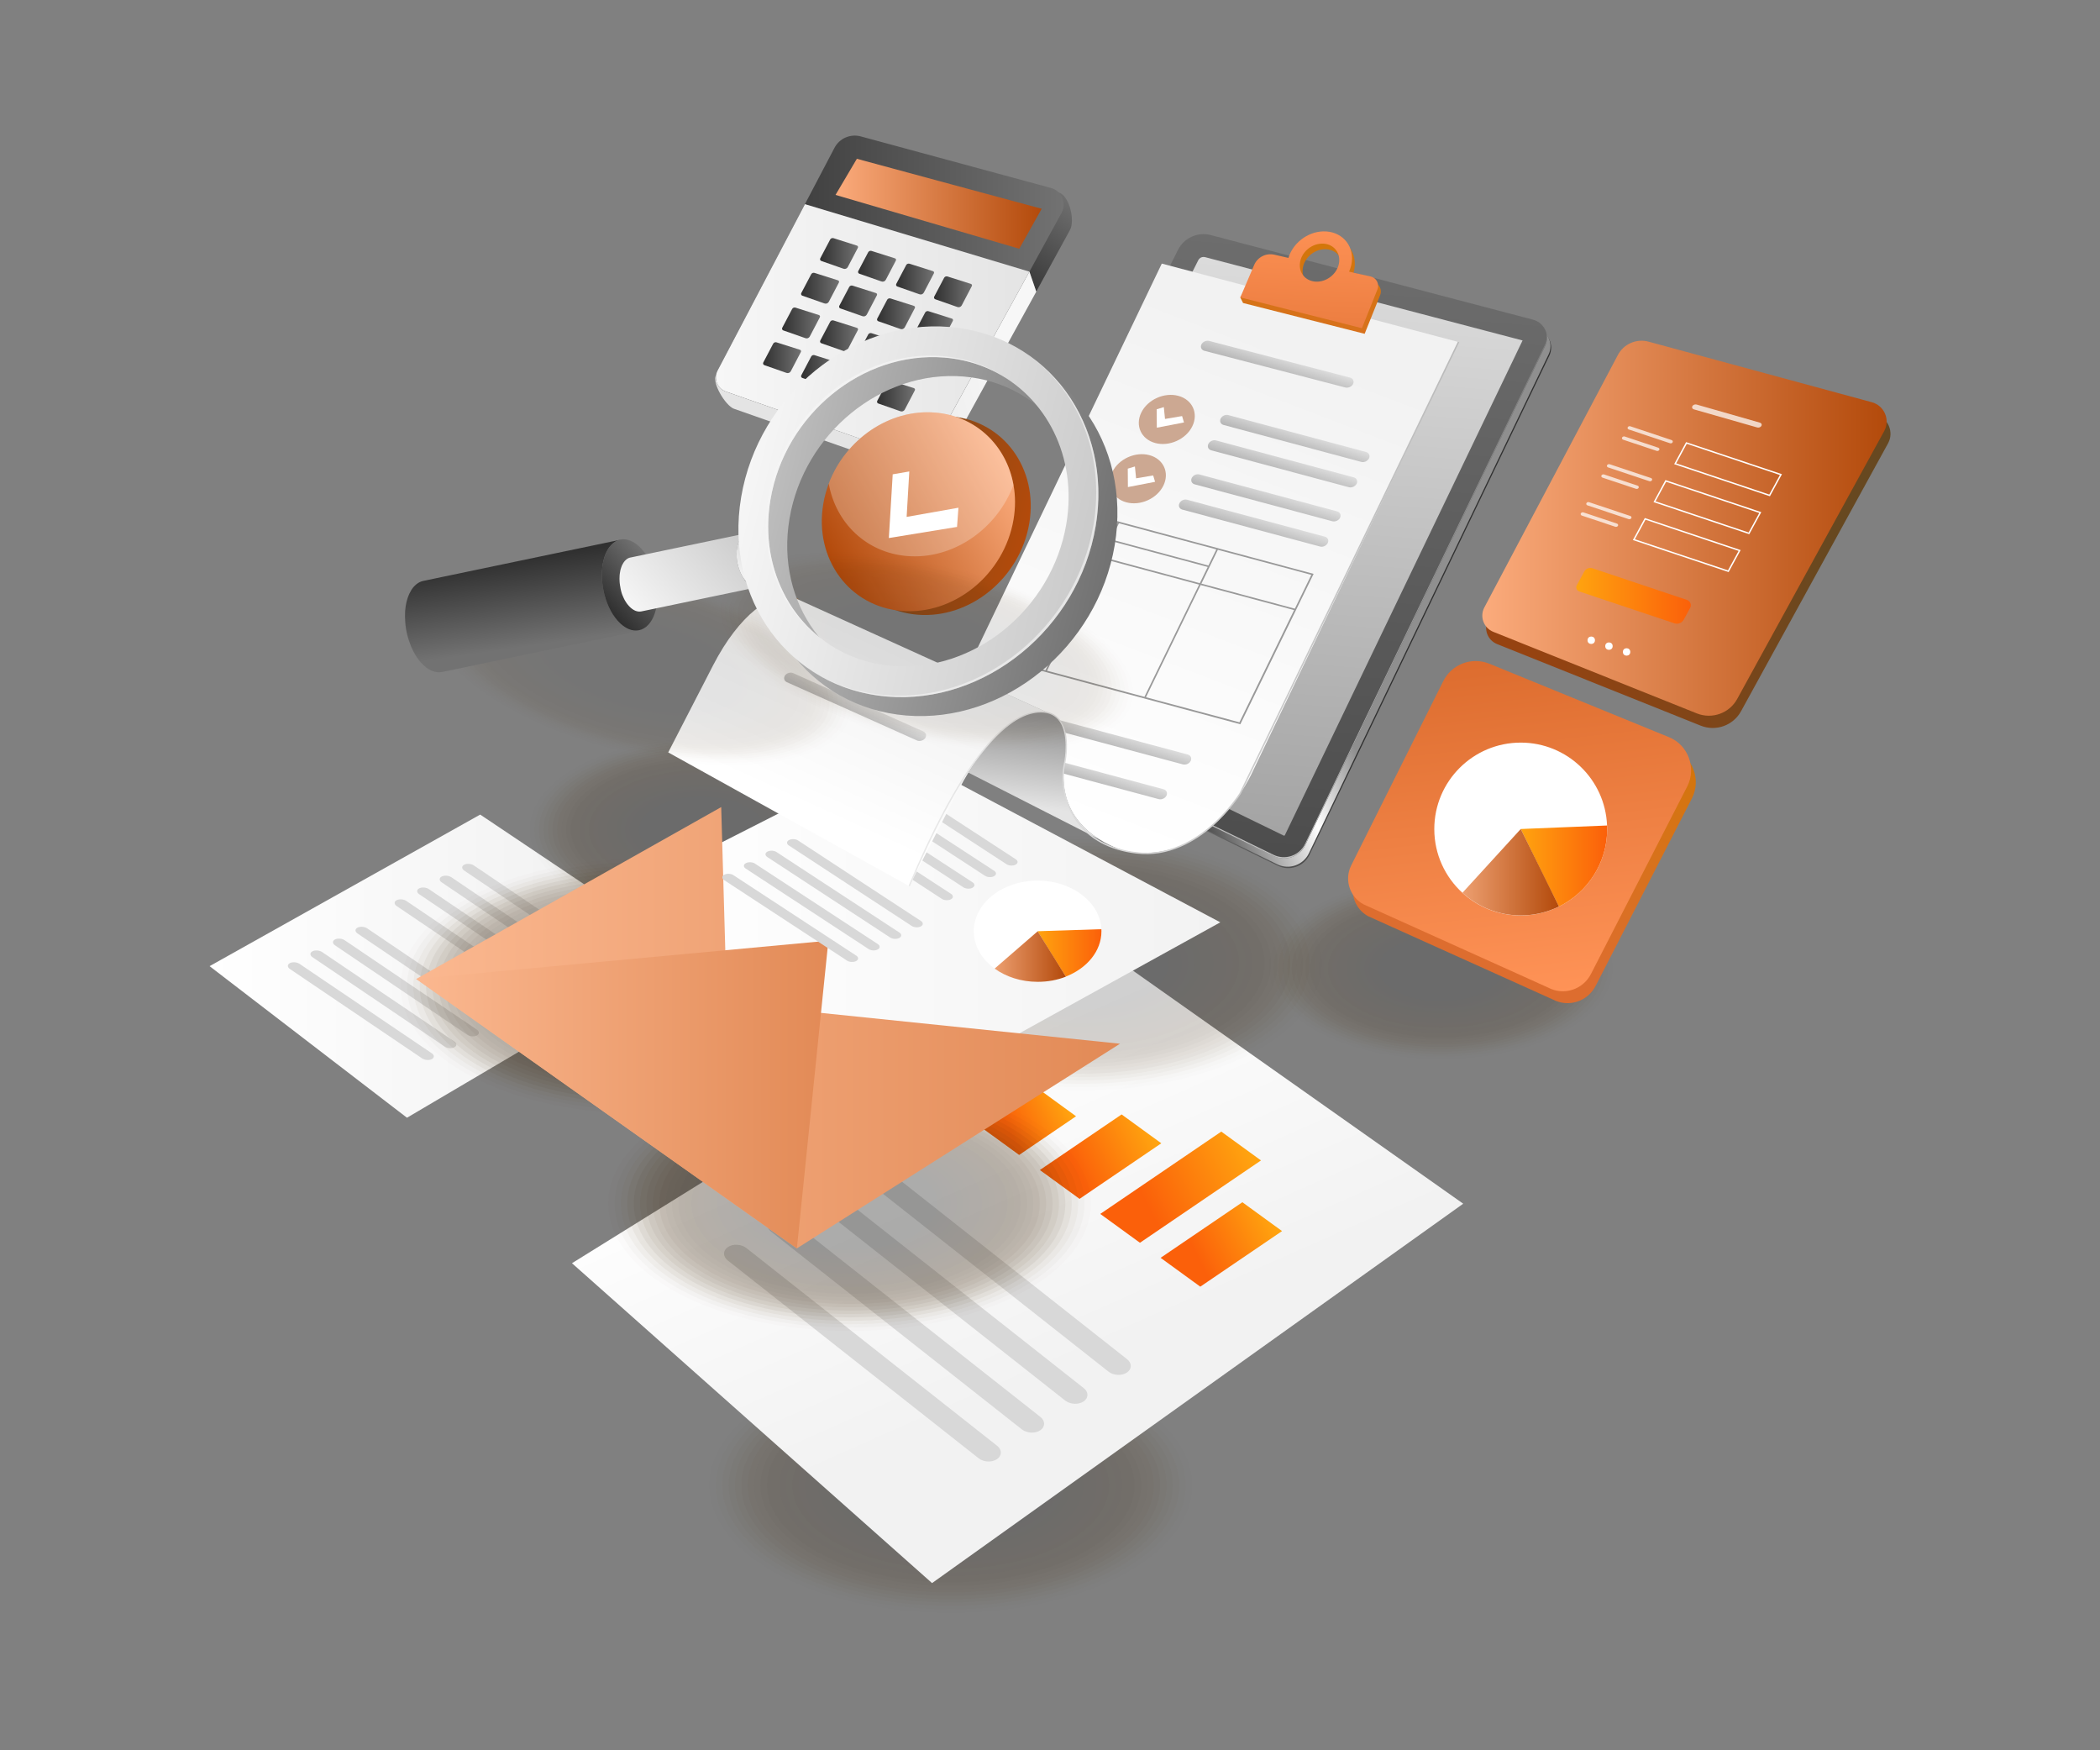 <svg xmlns="http://www.w3.org/2000/svg" enable-background="new 0 0 3000 2500" viewBox="0 0 3000 2500"><rect x="0" y="0" width="3000" height="2500" fill="#808080" stroke="none"/><rect width="2918.6" height="2432.2" x="40.7" y="33.9" fill="none"/><g opacity=".2" fill="#000000" class="color000 svgShape"><ellipse cx="1361.3" cy="2119.5" fill="#4c2a00" opacity="0" rx="353.9" ry="186.8" transform="translate(-3.084 1.984)" class="color4c0000 svgShape"/><ellipse cx="1361.3" cy="2119.5" fill="#4a2a01" opacity=".038" rx="344.7" ry="182" transform="translate(-3.085 1.984)" class="color4a0101 svgShape"/><ellipse cx="1361.3" cy="2119.5" fill="#482902" opacity=".077" rx="335.6" ry="177.2" transform="translate(-3.085 1.985)" class="color480202 svgShape"/><ellipse cx="1361.3" cy="2119.5" fill="#462803" opacity=".115" rx="326.5" ry="172.4" transform="translate(-3.085 1.985)" class="color460303 svgShape"/><ellipse cx="1361.3" cy="2119.5" fill="#442804" opacity=".154" rx="317.4" ry="167.5" transform="translate(-3.086 1.985)" class="color440404 svgShape"/><ellipse cx="1361.3" cy="2119.5" fill="#422705" opacity=".192" rx="308.3" ry="162.7" transform="translate(-3.086 1.985)" class="color420505 svgShape"/><ellipse cx="1361.3" cy="2119.5" fill="#402606" opacity=".231" rx="299.2" ry="157.9" transform="translate(-3.086 1.986)" class="color400606 svgShape"/><ellipse cx="1361.3" cy="2119.5" fill="#3e2506" opacity=".269" rx="290.1" ry="153.1" transform="translate(-3.087 1.986)" class="color3e0606 svgShape"/><ellipse cx="1361.3" cy="2119.5" fill="#3c2507" opacity=".308" rx="280.9" ry="148.3" transform="translate(-3.087 1.986)" class="color3c0707 svgShape"/><ellipse cx="1361.3" cy="2119.5" fill="#3a2408" opacity=".346" rx="271.8" ry="143.5" transform="translate(-3.087 1.986)" class="color3a0808 svgShape"/><ellipse cx="1361.3" cy="2119.5" fill="#382309" opacity=".385" rx="262.7" ry="138.7" transform="translate(-3.088 1.986)" class="color380909 svgShape"/><ellipse cx="1361.3" cy="2119.5" fill="#36230a" opacity=".423" rx="253.6" ry="133.9" transform="translate(-3.088 1.987)" class="color360a0a svgShape"/><ellipse cx="1361.3" cy="2119.5" fill="#34220b" opacity=".462" rx="244.5" ry="129.1" transform="translate(-3.089 1.987)" class="color340b0b svgShape"/><ellipse cx="1361.3" cy="2119.5" fill="#33220c" opacity=".5" rx="235.4" ry="124.2" transform="translate(-3.09 1.988)" class="color330c0c svgShape"/><ellipse cx="1361.3" cy="2119.5" fill="#31210d" opacity=".538" rx="226.2" ry="119.4" transform="translate(-3.09 1.988)" class="color310d0d svgShape"/><ellipse cx="1361.3" cy="2119.5" fill="#2f200e" opacity=".577" rx="217.1" ry="114.6" transform="translate(-3.09 1.988)" class="color2f0e0e svgShape"/><ellipse cx="1361.3" cy="2119.5" fill="#2d200f" opacity=".615" rx="208" ry="109.8" transform="translate(-3.091 1.989)" class="color2d0f0f svgShape"/><ellipse cx="1361.3" cy="2119.5" fill="#2b1f10" opacity=".654" rx="198.9" ry="105" transform="translate(-3.092 1.99)" class="color2b1010 svgShape"/><ellipse cx="1361.3" cy="2119.5" fill="#291e11" opacity=".692" rx="189.8" ry="100.2" transform="translate(-3.093 1.99)" class="color291111 svgShape"/><ellipse cx="1361.3" cy="2119.5" fill="#271e12" opacity=".731" rx="180.7" ry="95.4" transform="translate(-3.093 1.99)" class="color271212 svgShape"/><ellipse cx="1361.3" cy="2119.5" fill="#251d12" opacity=".769" rx="171.6" ry="90.6" transform="translate(-3.095 1.99)" class="color251212 svgShape"/><ellipse cx="1361.3" cy="2119.5" fill="#231c13" opacity=".808" rx="162.4" ry="85.7" transform="translate(-3.095 1.991)" class="color231313 svgShape"/><ellipse cx="1361.3" cy="2119.5" fill="#211b14" opacity=".846" rx="153.3" ry="80.9" transform="translate(-3.096 1.992)" class="color211414 svgShape"/><ellipse cx="1361.3" cy="2119.5" fill="#1f1b15" opacity=".885" rx="144.2" ry="76.1" transform="translate(-3.098 1.993)" class="color1f1515 svgShape"/><ellipse cx="1361.3" cy="2119.5" fill="#1d1a16" opacity=".923" rx="135.1" ry="71.3" transform="translate(-3.1 1.994)" class="color1d1616 svgShape"/><ellipse cx="1361.3" cy="2119.5" fill="#1b1917" opacity=".962" rx="126" ry="66.5" transform="translate(-3.102 1.995)" class="color1b1717 svgShape"/><ellipse cx="1361.3" cy="2119.5" fill="#191918" rx="116.9" ry="61.7" transform="translate(-3.103 1.996)" class="color191818 svgShape"/></g><linearGradient id="a" x1="299.423" x2="980.747" y1="1379.999" y2="1379.999" gradientUnits="userSpaceOnUse"><stop offset="0" stop-color="#ffffff" class="stopColorfff svgShape"/><stop offset="1" stop-color="#eeeeee" class="stopColoreee svgShape"/></linearGradient><polygon fill="url(#a)" points="686 1163.5 980.7 1361.1 581.4 1596.5 299.4 1380"/><path fill="#d8d8d8" d="M699.7 1461.1l-189-127.8c-3.8-2.6-3.8-6.3 0-8.3l0 0c3.8-2 10-1.5 13.8 1l189 127.8c3.8 2.6 3.8 6.3 0 8.3l0 0C709.6 1464.2 703.4 1463.7 699.7 1461.1zM667.5 1478l-189-127.8c-3.8-2.6-3.8-6.3 0-8.3h0c3.8-2 10-1.5 13.8 1l189 127.8c3.8 2.6 3.8 6.3 0 8.3l0 0C677.5 1481 671.3 1480.6 667.5 1478zM635.3 1494.9l-189-127.8c-3.8-2.6-3.8-6.3 0-8.3l0 0c3.8-2 10-1.5 13.8 1l189 127.8c3.8 2.6 3.8 6.3 0 8.3l0 0C645.3 1497.9 639.1 1497.5 635.3 1494.9zM603.1 1511.8l-189-127.8c-3.8-2.6-3.8-6.3 0-8.3l0 0c3.8-2 10-1.5 13.8 1l189 127.8c3.8 2.6 3.8 6.3 0 8.3h0C613.1 1514.8 606.9 1514.3 603.1 1511.8zM852.1 1371.2l-189-127.8c-3.8-2.6-3.8-6.3 0-8.3h0c3.8-2 10-1.5 13.8 1L866 1364c3.8 2.6 3.8 6.3 0 8.3l0 0C862.1 1374.3 855.9 1373.8 852.1 1371.2zM820 1388.1l-189-127.8c-3.8-2.6-3.8-6.3 0-8.3l0 0c3.8-2 10-1.5 13.8 1l189 127.8c3.8 2.6 3.8 6.3 0 8.3l0 0C829.9 1391.1 823.7 1390.7 820 1388.1zM787.8 1405l-189-127.8c-3.8-2.6-3.8-6.3 0-8.3l0 0c3.8-2 10-1.5 13.8 1l189 127.8c3.8 2.6 3.8 6.3 0 8.3h0C797.8 1408 791.6 1407.6 787.8 1405zM755.6 1421.9l-189-127.8c-3.8-2.6-3.8-6.3 0-8.3l0 0c3.8-2 10-1.5 13.8 1l189 127.8c3.8 2.6 3.8 6.3 0 8.3l0 0C765.6 1424.9 759.4 1424.4 755.6 1421.9z" class="colord8d8d8 svgShape"/><linearGradient id="b" x1="1329.483" x2="1536.595" y1="1481.765" y2="1948.54" gradientUnits="userSpaceOnUse"><stop offset="0" stop-color="#ffffff" class="stopColorfff svgShape"/><stop offset="1" stop-color="#f2f2f2" class="stopColorf2f2f2 svgShape"/></linearGradient><polygon fill="url(#b)" points="817.1 1804.3 1558.3 1343.9 2090.3 1719.3 1331.5 2261.2"/><linearGradient id="c" x1="2379.38" x2="2343.637" y1="149.701" y2="221.478" gradientTransform="matrix(.866 .629 -.827 .562 -407.9 8.04)" gradientUnits="userSpaceOnUse"><stop offset="0" stop-color="#ffa30f" class="stopColorffac06 svgShape"/><stop offset="1" stop-color="#fb600a" class="stopColorff7c0a svgShape"/></linearGradient><polygon fill="url(#c)" points="1455.9 1649.7 1399.3 1608.5 1480.6 1553.2 1537.2 1594.4"/><linearGradient id="d" x1="2486.81" x2="2439.348" y1="112.563" y2="207.876" gradientTransform="matrix(.866 .629 -.827 .562 -407.9 8.04)" gradientUnits="userSpaceOnUse"><stop offset="0" stop-color="#ffa30f" class="stopColorffac06 svgShape"/><stop offset="1" stop-color="#fb600a" class="stopColorff7c0a svgShape"/></linearGradient><polygon fill="url(#d)" points="1542.2 1712.4 1485.5 1671.2 1602.3 1591.8 1659 1633"/><linearGradient id="e" x1="2598.772" x2="2532.785" y1="53.861" y2="186.375" gradientTransform="matrix(.866 .629 -.827 .562 -407.9 8.04)" gradientUnits="userSpaceOnUse"><stop offset="0" stop-color="#ffa30f" class="stopColorffac06 svgShape"/><stop offset="1" stop-color="#fb600a" class="stopColorff7c0a svgShape"/></linearGradient><polygon fill="url(#e)" points="1628.5 1775.1 1571.8 1733.9 1744.7 1616.3 1801.4 1657.5"/><linearGradient id="f" x1="2686.064" x2="2638.602" y1="112.564" y2="207.876" gradientTransform="matrix(.866 .629 -.827 .562 -407.9 8.04)" gradientUnits="userSpaceOnUse"><stop offset="0" stop-color="#ffa30f" class="stopColorffac06 svgShape"/><stop offset="1" stop-color="#fb600a" class="stopColorff7c0a svgShape"/></linearGradient><polygon fill="url(#f)" points="1714.7 1837.8 1658 1796.6 1774.8 1717.2 1831.5 1758.4"/><path fill="#d8d8d8" d="M1583.5 1959.1l-358.3-282.5c-7.2-5.6-7-14.3.3-19.1l0 0c7.3-4.9 19.2-4.2 26.3 1.4l358.3 282.5c7.2 5.6 7 14.3-.3 19.1h0C1602.5 1965.4 1590.6 1964.8 1583.5 1959.1zM1521.6 2000.4l-358.3-282.5c-7.2-5.6-7-14.3.3-19.1h0c7.3-4.9 19.2-4.2 26.3 1.4l358.3 282.5c7.2 5.6 7 14.3-.3 19.1v0C1540.6 2006.7 1528.8 2006 1521.6 2000.4zM1459.7 2041.6l-358.3-282.5c-7.2-5.6-7-14.3.3-19.1h0c7.3-4.9 19.2-4.2 26.3 1.4l358.3 282.5c7.2 5.6 7 14.3-.3 19.1l0 0C1478.8 2047.9 1466.9 2047.2 1459.7 2041.6zM1397.9 2082.8l-358.3-282.5c-7.2-5.6-7-14.3.3-19.1l0 0c7.3-4.9 19.2-4.2 26.3 1.4l358.3 282.5c7.2 5.6 7 14.3-.3 19.1l0 0C1416.9 2089.1 1405 2088.5 1397.9 2082.8z" class="colord8d8d8 svgShape"/><g opacity=".35" fill="#000000" class="color000 svgShape"><ellipse cx="1216.1" cy="1717.2" fill="#4c2a00" opacity="0" rx="353.9" ry="186.8" transform="translate(-2.499 1.772)" class="color4c0000 svgShape"/><ellipse cx="1216.1" cy="1717.2" fill="#4a2a01" opacity=".038" rx="344.7" ry="182" transform="translate(-2.499 1.772)" class="color4a0101 svgShape"/><ellipse cx="1216.1" cy="1717.2" fill="#482902" opacity=".077" rx="335.6" ry="177.2" transform="translate(-2.499 1.772)" class="color480202 svgShape"/><ellipse cx="1216.1" cy="1717.2" fill="#462803" opacity=".115" rx="326.5" ry="172.4" transform="translate(-2.5 1.773)" class="color460303 svgShape"/><ellipse cx="1216.1" cy="1717.2" fill="#442804" opacity=".154" rx="317.4" ry="167.5" transform="translate(-2.5 1.773)" class="color440404 svgShape"/><ellipse cx="1216.1" cy="1717.2" fill="#422705" opacity=".192" rx="308.3" ry="162.7" transform="translate(-2.5 1.773)" class="color420505 svgShape"/><ellipse cx="1216.1" cy="1717.2" fill="#402606" opacity=".231" rx="299.2" ry="157.9" transform="translate(-2.5 1.773)" class="color400606 svgShape"/><ellipse cx="1216.1" cy="1717.2" fill="#3e2506" opacity=".269" rx="290.1" ry="153.1" transform="translate(-2.5 1.774)" class="color3e0606 svgShape"/><ellipse cx="1216.1" cy="1717.2" fill="#3c2507" opacity=".308" rx="280.9" ry="148.3" transform="translate(-2.5 1.774)" class="color3c0707 svgShape"/><ellipse cx="1216.1" cy="1717.2" fill="#3a2408" opacity=".346" rx="271.8" ry="143.5" transform="translate(-2.5 1.774)" class="color3a0808 svgShape"/><ellipse cx="1216.1" cy="1717.2" fill="#382309" opacity=".385" rx="262.7" ry="138.7" transform="translate(-2.502 1.774)" class="color380909 svgShape"/><ellipse cx="1216.1" cy="1717.2" fill="#36230a" opacity=".423" rx="253.6" ry="133.9" transform="translate(-2.502 1.774)" class="color360a0a svgShape"/><ellipse cx="1216.1" cy="1717.2" fill="#34220b" opacity=".462" rx="244.5" ry="129.1" transform="translate(-2.502 1.775)" class="color340b0b svgShape"/><ellipse cx="1216.1" cy="1717.2" fill="#33220c" opacity=".5" rx="235.4" ry="124.2" transform="translate(-2.503 1.775)" class="color330c0c svgShape"/><ellipse cx="1216.1" cy="1717.2" fill="#31210d" opacity=".538" rx="226.2" ry="119.4" transform="translate(-2.503 1.776)" class="color310d0d svgShape"/><ellipse cx="1216.1" cy="1717.2" fill="#2f200e" opacity=".577" rx="217.1" ry="114.6" transform="translate(-2.504 1.776)" class="color2f0e0e svgShape"/><ellipse cx="1216.1" cy="1717.2" fill="#2d200f" opacity=".615" rx="208" ry="109.8" transform="translate(-2.504 1.776)" class="color2d0f0f svgShape"/><ellipse cx="1216.1" cy="1717.2" fill="#2b1f10" opacity=".654" rx="198.9" ry="105" transform="translate(-2.505 1.777)" class="color2b1010 svgShape"/><ellipse cx="1216.1" cy="1717.2" fill="#291e11" opacity=".692" rx="189.8" ry="100.2" transform="translate(-2.505 1.777)" class="color291111 svgShape"/><ellipse cx="1216.1" cy="1717.2" fill="#271e12" opacity=".731" rx="180.7" ry="95.4" transform="translate(-2.506 1.778)" class="color271212 svgShape"/><ellipse cx="1216.1" cy="1717.2" fill="#251d12" opacity=".769" rx="171.6" ry="90.6" transform="translate(-2.507 1.778)" class="color251212 svgShape"/><ellipse cx="1216.1" cy="1717.2" fill="#231c13" opacity=".808" rx="162.4" ry="85.7" transform="translate(-2.508 1.779)" class="color231313 svgShape"/><ellipse cx="1216.1" cy="1717.2" fill="#211b14" opacity=".846" rx="153.3" ry="80.9" transform="translate(-2.509 1.78)" class="color211414 svgShape"/><ellipse cx="1216.1" cy="1717.2" fill="#1f1b15" opacity=".885" rx="144.2" ry="76.1" transform="translate(-2.51 1.78)" class="color1f1515 svgShape"/><ellipse cx="1216.1" cy="1717.2" fill="#1d1a16" opacity=".923" rx="135.1" ry="71.3" transform="translate(-2.511 1.781)" class="color1d1616 svgShape"/><ellipse cx="1216.1" cy="1717.2" fill="#1b1917" opacity=".962" rx="126" ry="66.5" transform="translate(-2.513 1.782)" class="color1b1717 svgShape"/><ellipse cx="1216.1" cy="1717.2" fill="#191918" rx="116.9" ry="61.7" transform="translate(-2.515 1.784)" class="color191818 svgShape"/></g><g opacity=".2" fill="#000000" class="color000 svgShape"><ellipse cx="2060.3" cy="1380" fill="#4c2a00" opacity="0" rx="251.9" ry="133" transform="translate(-2.006 3)" class="color4c0000 svgShape"/><ellipse cx="2060.3" cy="1380" fill="#4a2a01" opacity=".038" rx="245.4" ry="129.5" transform="translate(-2.006 3)" class="color4a0101 svgShape"/><ellipse cx="2060.3" cy="1380" fill="#482902" opacity=".077" rx="238.9" ry="126.1" transform="translate(-2.006 3)" class="color480202 svgShape"/><ellipse cx="2060.3" cy="1380" fill="#462803" opacity=".115" rx="232.4" ry="122.7" transform="translate(-2.006 3)" class="color460303 svgShape"/><ellipse cx="2060.3" cy="1380" fill="#442804" opacity=".154" rx="225.9" ry="119.3" transform="translate(-2.006 3)" class="color440404 svgShape"/><ellipse cx="2060.3" cy="1380" fill="#422705" opacity=".192" rx="219.4" ry="115.8" transform="translate(-2.007 3)" class="color420505 svgShape"/><ellipse cx="2060.3" cy="1380" fill="#402606" opacity=".231" rx="213" ry="112.4" transform="translate(-2.007 3)" class="color400606 svgShape"/><ellipse cx="2060.3" cy="1380" fill="#3e2506" opacity=".269" rx="206.5" ry="109" transform="translate(-2.007 3.001)" class="color3e0606 svgShape"/><ellipse cx="2060.3" cy="1380" fill="#3c2507" opacity=".308" rx="200" ry="105.6" transform="translate(-2.007 3.002)" class="color3c0707 svgShape"/><ellipse cx="2060.3" cy="1380" fill="#3a2408" opacity=".346" rx="193.5" ry="102.1" transform="translate(-2.008 3.002)" class="color3a0808 svgShape"/><ellipse cx="2060.3" cy="1380" fill="#382309" opacity=".385" rx="187" ry="98.7" transform="translate(-2.008 3.002)" class="color380909 svgShape"/><ellipse cx="2060.3" cy="1380" fill="#36230a" opacity=".423" rx="180.5" ry="95.3" transform="translate(-2.008 3.003)" class="color360a0a svgShape"/><ellipse cx="2060.3" cy="1380" fill="#34220b" opacity=".462" rx="174" ry="91.9" transform="translate(-2.009 3.004)" class="color340b0b svgShape"/><ellipse cx="2060.3" cy="1380" fill="#33220c" opacity=".5" rx="167.5" ry="88.4" transform="translate(-2.009 3.004)" class="color330c0c svgShape"/><ellipse cx="2060.3" cy="1380" fill="#31210d" opacity=".538" rx="161.1" ry="85" transform="translate(-2.01 3.005)" class="color310d0d svgShape"/><ellipse cx="2060.3" cy="1380" fill="#2f200e" opacity=".577" rx="154.6" ry="81.6" transform="translate(-2.01 3.005)" class="color2f0e0e svgShape"/><ellipse cx="2060.3" cy="1380" fill="#2d200f" opacity=".615" rx="148.1" ry="78.2" transform="translate(-2.01 3.006)" class="color2d0f0f svgShape"/><ellipse cx="2060.3" cy="1380" fill="#2b1f10" opacity=".654" rx="141.6" ry="74.7" transform="translate(-2.01 3.006)" class="color2b1010 svgShape"/><ellipse cx="2060.3" cy="1380" fill="#291e11" opacity=".692" rx="135.1" ry="71.3" transform="translate(-2.011 3.007)" class="color291111 svgShape"/><ellipse cx="2060.3" cy="1380" fill="#271e12" opacity=".731" rx="128.6" ry="67.9" transform="translate(-2.011 3.008)" class="color271212 svgShape"/><ellipse cx="2060.3" cy="1380" fill="#251d12" opacity=".769" rx="122.1" ry="64.5" transform="translate(-2.012 3.009)" class="color251212 svgShape"/><ellipse cx="2060.3" cy="1380" fill="#231c13" opacity=".808" rx="115.6" ry="61" transform="translate(-2.013 3.01)" class="color231313 svgShape"/><ellipse cx="2060.3" cy="1380" fill="#211b14" opacity=".846" rx="109.1" ry="57.6" transform="translate(-2.014 3.011)" class="color211414 svgShape"/><ellipse cx="2060.3" cy="1380" fill="#1f1b15" opacity=".885" rx="102.7" ry="54.2" transform="translate(-2.015 3.013)" class="color1f1515 svgShape"/><ellipse cx="2060.3" cy="1380" fill="#1d1a16" opacity=".923" rx="96.2" ry="50.8" transform="translate(-2.016 3.015)" class="color1d1616 svgShape"/><ellipse cx="2060.3" cy="1380" fill="#1b1917" opacity=".962" rx="89.7" ry="47.3" transform="translate(-2.018 3.017)" class="color1b1717 svgShape"/><ellipse cx="2060.3" cy="1380" fill="#191918" rx="83.2" ry="43.9" transform="translate(-2.018 3.018)" class="color191818 svgShape"/></g><g opacity=".2" fill="#000000" class="color000 svgShape"><ellipse cx="1004" cy="1183.4" fill="#4c2a00" opacity="0" rx="251.9" ry="133" transform="translate(-1.72 1.462)" class="color4c0000 svgShape"/><ellipse cx="1004" cy="1183.4" fill="#4a2a01" opacity=".038" rx="245.4" ry="129.5" transform="translate(-1.721 1.462)" class="color4a0101 svgShape"/><ellipse cx="1004" cy="1183.4" fill="#482902" opacity=".077" rx="238.9" ry="126.1" transform="translate(-1.721 1.462)" class="color480202 svgShape"/><ellipse cx="1004" cy="1183.4" fill="#462803" opacity=".115" rx="232.4" ry="122.7" transform="translate(-1.722 1.463)" class="color460303 svgShape"/><ellipse cx="1004" cy="1183.4" fill="#442804" opacity=".154" rx="225.9" ry="119.3" transform="translate(-1.721 1.463)" class="color440404 svgShape"/><ellipse cx="1004" cy="1183.4" fill="#422705" opacity=".192" rx="219.4" ry="115.8" transform="translate(-1.722 1.463)" class="color420505 svgShape"/><ellipse cx="1004" cy="1183.4" fill="#402606" opacity=".231" rx="213" ry="112.4" transform="translate(-1.722 1.463)" class="color400606 svgShape"/><ellipse cx="1004" cy="1183.4" fill="#3e2506" opacity=".269" rx="206.5" ry="109" transform="translate(-1.722 1.463)" class="color3e0606 svgShape"/><ellipse cx="1004" cy="1183.4" fill="#3c2507" opacity=".308" rx="200" ry="105.6" transform="translate(-1.722 1.463)" class="color3c0707 svgShape"/><ellipse cx="1004" cy="1183.4" fill="#3a2408" opacity=".346" rx="193.5" ry="102.1" transform="translate(-1.722 1.464)" class="color3a0808 svgShape"/><ellipse cx="1004" cy="1183.4" fill="#382309" opacity=".385" rx="187" ry="98.7" transform="translate(-1.722 1.464)" class="color380909 svgShape"/><ellipse cx="1004" cy="1183.4" fill="#36230a" opacity=".423" rx="180.5" ry="95.3" transform="translate(-1.723 1.464)" class="color360a0a svgShape"/><ellipse cx="1004" cy="1183.4" fill="#34220b" opacity=".462" rx="174" ry="91.9" transform="translate(-1.723 1.464)" class="color340b0b svgShape"/><ellipse cx="1004" cy="1183.4" fill="#33220c" opacity=".5" rx="167.5" ry="88.4" transform="translate(-1.724 1.464)" class="color330c0c svgShape"/><ellipse cx="1004" cy="1183.4" fill="#31210d" opacity=".538" rx="161.1" ry="85" transform="translate(-1.724 1.465)" class="color310d0d svgShape"/><ellipse cx="1004" cy="1183.4" fill="#2f200e" opacity=".577" rx="154.6" ry="81.6" transform="translate(-1.724 1.465)" class="color2f0e0e svgShape"/><ellipse cx="1004" cy="1183.4" fill="#2d200f" opacity=".615" rx="148.1" ry="78.2" transform="translate(-1.725 1.466)" class="color2d0f0f svgShape"/><ellipse cx="1004" cy="1183.4" fill="#2b1f10" opacity=".654" rx="141.6" ry="74.7" transform="translate(-1.725 1.466)" class="color2b1010 svgShape"/><ellipse cx="1004" cy="1183.4" fill="#291e11" opacity=".692" rx="135.1" ry="71.3" transform="translate(-1.726 1.466)" class="color291111 svgShape"/><ellipse cx="1004" cy="1183.4" fill="#271e12" opacity=".731" rx="128.6" ry="67.9" transform="translate(-1.726 1.467)" class="color271212 svgShape"/><ellipse cx="1004" cy="1183.4" fill="#251d12" opacity=".769" rx="122.1" ry="64.5" transform="translate(-1.726 1.467)" class="color251212 svgShape"/><ellipse cx="1004" cy="1183.4" fill="#231c13" opacity=".808" rx="115.6" ry="61" transform="translate(-1.727 1.467)" class="color231313 svgShape"/><ellipse cx="1004" cy="1183.4" fill="#211b14" opacity=".846" rx="109.1" ry="57.6" transform="translate(-1.728 1.468)" class="color211414 svgShape"/><ellipse cx="1004" cy="1183.4" fill="#1f1b15" opacity=".885" rx="102.7" ry="54.2" transform="translate(-1.728 1.468)" class="color1f1515 svgShape"/><ellipse cx="1004" cy="1183.4" fill="#1d1a16" opacity=".923" rx="96.2" ry="50.8" transform="translate(-1.73 1.47)" class="color1d1616 svgShape"/><ellipse cx="1004" cy="1183.4" fill="#1b1917" opacity=".962" rx="89.7" ry="47.3" transform="translate(-1.731 1.47)" class="color1b1717 svgShape"/><ellipse cx="1004" cy="1183.4" fill="#191918" rx="83.2" ry="43.9" transform="translate(-1.732 1.471)" class="color191818 svgShape"/></g><g opacity=".2" fill="#000000" class="color000 svgShape"><ellipse cx="1546.1" cy="1373.5" fill="#4c2a00" opacity="0" rx="353.9" ry="186.8" transform="translate(-1.998 2.252)" class="color4c0000 svgShape"/><ellipse cx="1546.1" cy="1373.5" fill="#4a2a01" opacity=".038" rx="344.7" ry="182" transform="translate(-1.998 2.253)" class="color4a0101 svgShape"/><ellipse cx="1546.1" cy="1373.5" fill="#482902" opacity=".077" rx="335.6" ry="177.2" transform="translate(-1.998 2.253)" class="color480202 svgShape"/><ellipse cx="1546.1" cy="1373.5" fill="#462803" opacity=".115" rx="326.5" ry="172.4" transform="translate(-1.999 2.253)" class="color460303 svgShape"/><ellipse cx="1546.1" cy="1373.5" fill="#442804" opacity=".154" rx="317.4" ry="167.5" transform="translate(-1.999 2.253)" class="color440404 svgShape"/><ellipse cx="1546.1" cy="1373.5" fill="#422705" opacity=".192" rx="308.3" ry="162.7" transform="translate(-1.999 2.253)" class="color420505 svgShape"/><ellipse cx="1546.1" cy="1373.5" fill="#402606" opacity=".231" rx="299.2" ry="157.9" transform="translate(-2 2.254)" class="color400606 svgShape"/><ellipse cx="1546.1" cy="1373.5" fill="#3e2506" opacity=".269" rx="290.1" ry="153.1" transform="translate(-2 2.254)" class="color3e0606 svgShape"/><ellipse cx="1546.1" cy="1373.5" fill="#3c2507" opacity=".308" rx="280.9" ry="148.3" transform="translate(-2 2.254)" class="color3c0707 svgShape"/><ellipse cx="1546.1" cy="1373.5" fill="#3a2408" opacity=".346" rx="271.8" ry="143.5" transform="translate(-2 2.254)" class="color3a0808 svgShape"/><ellipse cx="1546.1" cy="1373.5" fill="#382309" opacity=".385" rx="262.7" ry="138.7" transform="translate(-2 2.255)" class="color380909 svgShape"/><ellipse cx="1546.1" cy="1373.5" fill="#36230a" opacity=".423" rx="253.6" ry="133.9" transform="translate(-2 2.255)" class="color360a0a svgShape"/><ellipse cx="1546.1" cy="1373.5" fill="#34220b" opacity=".462" rx="244.5" ry="129.1" transform="translate(-2 2.255)" class="color340b0b svgShape"/><ellipse cx="1546.1" cy="1373.5" fill="#33220c" opacity=".5" rx="235.4" ry="124.2" transform="translate(-2.001 2.256)" class="color330c0c svgShape"/><ellipse cx="1546.1" cy="1373.5" fill="#31210d" opacity=".538" rx="226.2" ry="119.4" transform="translate(-2.001 2.256)" class="color310d0d svgShape"/><ellipse cx="1546.1" cy="1373.5" fill="#2f200e" opacity=".577" rx="217.1" ry="114.6" transform="translate(-2.002 2.257)" class="color2f0e0e svgShape"/><ellipse cx="1546.1" cy="1373.5" fill="#2d200f" opacity=".615" rx="208" ry="109.8" transform="translate(-2.002 2.257)" class="color2d0f0f svgShape"/><ellipse cx="1546.1" cy="1373.5" fill="#2b1f10" opacity=".654" rx="198.9" ry="105" transform="translate(-2.003 2.258)" class="color2b1010 svgShape"/><ellipse cx="1546.1" cy="1373.5" fill="#291e11" opacity=".692" rx="189.8" ry="100.2" transform="translate(-2.003 2.258)" class="color291111 svgShape"/><ellipse cx="1546.1" cy="1373.5" fill="#271e12" opacity=".731" rx="180.7" ry="95.4" transform="translate(-2.004 2.259)" class="color271212 svgShape"/><ellipse cx="1546.1" cy="1373.5" fill="#251d12" opacity=".769" rx="171.6" ry="90.6" transform="translate(-2.005 2.26)" class="color251212 svgShape"/><ellipse cx="1546.1" cy="1373.5" fill="#231c13" opacity=".808" rx="162.4" ry="85.7" transform="translate(-2.005 2.26)" class="color231313 svgShape"/><ellipse cx="1546.1" cy="1373.5" fill="#211b14" opacity=".846" rx="153.3" ry="80.9" transform="translate(-2.006 2.262)" class="color211414 svgShape"/><ellipse cx="1546.1" cy="1373.5" fill="#1f1b15" opacity=".885" rx="144.2" ry="76.1" transform="translate(-2.007 2.263)" class="color1f1515 svgShape"/><ellipse cx="1546.1" cy="1373.5" fill="#1d1a16" opacity=".923" rx="135.1" ry="71.3" transform="translate(-2.008 2.264)" class="color1d1616 svgShape"/><ellipse cx="1546.1" cy="1373.5" fill="#1b1917" opacity=".962" rx="126" ry="66.5" transform="translate(-2.01 2.265)" class="color1b1717 svgShape"/><ellipse cx="1546.1" cy="1373.5" fill="#191918" rx="116.9" ry="61.7" transform="translate(-2.01 2.266)" class="color191818 svgShape"/></g><g opacity=".35" fill="#000000" class="color000 svgShape"><ellipse cx="919.1" cy="1407.3" fill="#4c2a00" opacity="0" rx="353.9" ry="186.8" transform="translate(-2.048 1.34)" class="color4c0000 svgShape"/><ellipse cx="919.1" cy="1407.3" fill="#4a2a01" opacity=".038" rx="344.7" ry="182" transform="translate(-2.048 1.34)" class="color4a0101 svgShape"/><ellipse cx="919.1" cy="1407.3" fill="#482902" opacity=".077" rx="335.6" ry="177.2" transform="translate(-2.048 1.34)" class="color480202 svgShape"/><ellipse cx="919.1" cy="1407.3" fill="#462803" opacity=".115" rx="326.5" ry="172.4" transform="translate(-2.048 1.34)" class="color460303 svgShape"/><ellipse cx="919.1" cy="1407.3" fill="#442804" opacity=".154" rx="317.4" ry="167.5" transform="translate(-2.049 1.34)" class="color440404 svgShape"/><ellipse cx="919.1" cy="1407.3" fill="#422705" opacity=".192" rx="308.3" ry="162.7" transform="translate(-2.049 1.34)" class="color420505 svgShape"/><ellipse cx="919.1" cy="1407.3" fill="#402606" opacity=".231" rx="299.2" ry="157.9" transform="translate(-2.049 1.34)" class="color400606 svgShape"/><ellipse cx="919.1" cy="1407.3" fill="#3e2506" opacity=".269" rx="290.1" ry="153.1" transform="translate(-2.05 1.34)" class="color3e0606 svgShape"/><ellipse cx="919.1" cy="1407.3" fill="#3c2507" opacity=".308" rx="280.9" ry="148.3" transform="translate(-2.05 1.34)" class="color3c0707 svgShape"/><ellipse cx="919.1" cy="1407.3" fill="#3a2408" opacity=".346" rx="271.8" ry="143.5" transform="translate(-2.05 1.34)" class="color3a0808 svgShape"/><ellipse cx="919.1" cy="1407.3" fill="#382309" opacity=".385" rx="262.7" ry="138.7" transform="translate(-2.05 1.341)" class="color380909 svgShape"/><ellipse cx="919.1" cy="1407.3" fill="#36230a" opacity=".423" rx="253.6" ry="133.9" transform="translate(-2.05 1.341)" class="color360a0a svgShape"/><ellipse cx="919.1" cy="1407.3" fill="#34220b" opacity=".462" rx="244.5" ry="129.1" transform="translate(-2.05 1.341)" class="color340b0b svgShape"/><ellipse cx="919.1" cy="1407.3" fill="#33220c" opacity=".5" rx="235.4" ry="124.2" transform="translate(-2.051 1.342)" class="color330c0c svgShape"/><ellipse cx="919.1" cy="1407.3" fill="#31210d" opacity=".538" rx="226.2" ry="119.4" transform="translate(-2.051 1.342)" class="color310d0d svgShape"/><ellipse cx="919.1" cy="1407.3" fill="#2f200e" opacity=".577" rx="217.1" ry="114.6" transform="translate(-2.052 1.342)" class="color2f0e0e svgShape"/><ellipse cx="919.1" cy="1407.3" fill="#2d200f" opacity=".615" rx="208" ry="109.8" transform="translate(-2.052 1.343)" class="color2d0f0f svgShape"/><ellipse cx="919.1" cy="1407.3" fill="#2b1f10" opacity=".654" rx="198.9" ry="105" transform="translate(-2.053 1.343)" class="color2b1010 svgShape"/><ellipse cx="919.1" cy="1407.3" fill="#291e11" opacity=".692" rx="189.8" ry="100.2" transform="translate(-2.053 1.343)" class="color291111 svgShape"/><ellipse cx="919.1" cy="1407.3" fill="#271e12" opacity=".731" rx="180.7" ry="95.4" transform="translate(-2.054 1.343)" class="color271212 svgShape"/><ellipse cx="919.1" cy="1407.3" fill="#251d12" opacity=".769" rx="171.6" ry="90.6" transform="translate(-2.055 1.344)" class="color251212 svgShape"/><ellipse cx="919.1" cy="1407.3" fill="#231c13" opacity=".808" rx="162.4" ry="85.7" transform="translate(-2.055 1.345)" class="color231313 svgShape"/><ellipse cx="919.1" cy="1407.3" fill="#211b14" opacity=".846" rx="153.3" ry="80.9" transform="translate(-2.056 1.345)" class="color211414 svgShape"/><ellipse cx="919.1" cy="1407.3" fill="#1f1b15" opacity=".885" rx="144.2" ry="76.1" transform="translate(-2.057 1.346)" class="color1f1515 svgShape"/><ellipse cx="919.1" cy="1407.3" fill="#1d1a16" opacity=".923" rx="135.1" ry="71.3" transform="translate(-2.058 1.347)" class="color1d1616 svgShape"/><ellipse cx="919.1" cy="1407.3" fill="#1b1917" opacity=".962" rx="126" ry="66.5" transform="translate(-2.06 1.347)" class="color1b1717 svgShape"/><ellipse cx="919.1" cy="1407.3" fill="#191918" rx="116.9" ry="61.7" transform="translate(-2.06 1.348)" class="color191818 svgShape"/></g><linearGradient id="g" x1="924.815" x2="1743.314" y1="1288.156" y2="1288.156" gradientUnits="userSpaceOnUse"><stop offset="0" stop-color="#ffffff" class="stopColorfff svgShape"/><stop offset="1" stop-color="#f2f2f2" class="stopColorf2f2f2 svgShape"/></linearGradient><polygon fill="url(#g)" points="986.2 1226 1284.8 1074.2 1743.3 1317.4 1456.1 1476 924.8 1502.1"/><linearGradient id="h" x1="594.582" x2="1600.042" y1="1467.946" y2="1467.946" gradientUnits="userSpaceOnUse"><stop offset="0" stop-color="#fbb890" class="stopColorefcc9e svgShape"/><stop offset="1" stop-color="#e28a56" class="stopColore2a956 svgShape"/></linearGradient><polygon fill="url(#h)" points="594.6 1398.3 1138.4 1783.1 1600 1490.8 1038.3 1432.9 1030.3 1152.8"/><linearGradient id="i" x1="594.582" x2="1183.419" y1="1563.344" y2="1563.344" gradientUnits="userSpaceOnUse"><stop offset="0" stop-color="#fbb890" class="stopColorefcc9e svgShape"/><stop offset="1" stop-color="#e28a56" class="stopColore2a956 svgShape"/></linearGradient><polygon fill="url(#i)" points="594.6 1398.3 1183.4 1343.6 1138.4 1783.1"/><path fill="#ffffff" d="M1573.5,1330.1c0,28.4-20.7,53-50.9,64.8c-12.2,4.8-25.8,7.4-40.3,7.4c-23.7,0-45.3-7.2-61.5-18.9     c-18.2-13.2-29.7-32.2-29.7-53.3c0-39.9,40.8-72.3,91.2-72.3c49.1,0,89.2,30.8,91.1,69.3     C1573.5,1328.2,1573.5,1329.2,1573.5,1330.1z" class="colorfff svgShape"/><linearGradient id="j" x1="1482.362" x2="1573.542" y1="1361.087" y2="1361.087" gradientUnits="userSpaceOnUse"><stop offset="0" stop-color="#ffa30f" class="stopColorffac06 svgShape"/><stop offset="1" stop-color="#fb600a" class="stopColorff7c0a svgShape"/></linearGradient><path fill="url(#j)" d="M1573.5,1330.1c0,28.4-20.7,53-50.9,64.8c-17.4-27.2-40.3-64.8-40.3-64.8l91.1-2.9     C1573.5,1328.2,1573.5,1329.2,1573.5,1330.1z"/><linearGradient id="k" x1="1420.834" x2="1522.66" y1="1366.271" y2="1366.271" gradientUnits="userSpaceOnUse"><stop offset="0" stop-color="#ed9f70" class="stopColor70ed85 svgShape"/><stop offset="1" stop-color="#b34a0b" class="stopColor0ba2b3 svgShape"/></linearGradient><path fill="url(#k)" d="M1522.7,1395c-12.2,4.8-25.8,7.4-40.3,7.4c-23.7,0-45.3-7.2-61.5-18.9l61.5-53.3L1522.7,1395z"/><path fill="#d8d8d8" d="M1302.5 1322.6l-175.6-115c-3.5-2.3-3.4-5.8.2-7.7l0 0c3.6-2 9.5-1.7 13 .6l175.6 115c3.5 2.3 3.4 5.8-.2 7.7l0 0C1311.9 1325.2 1306 1324.9 1302.5 1322.6zM1271.7 1339.1l-175.6-115c-3.5-2.3-3.4-5.8.2-7.7l0 0c3.6-2 9.5-1.7 13 .6l175.6 115c3.5 2.3 3.4 5.8-.2 7.7l0 0C1281.1 1341.7 1275.2 1341.4 1271.7 1339.1zM1240.9 1355.6l-175.6-115c-3.5-2.3-3.4-5.8.2-7.7l0 0c3.6-2 9.5-1.7 13 .6l175.6 115c3.5 2.3 3.4 5.8-.2 7.7l0 0C1250.2 1358.2 1244.4 1357.9 1240.9 1355.6zM1210.1 1372.1l-175.6-115c-3.5-2.3-3.4-5.8.2-7.7l0 0c3.6-2 9.5-1.7 13 .6l175.6 115c3.5 2.3 3.4 5.8-.2 7.7l0 0C1219.4 1374.6 1213.6 1374.4 1210.1 1372.1zM1437.9 1234.4l-145.3-94.8c-3.5-2.3-3.4-5.8.2-7.7l0 0c3.6-2 9.5-1.7 13 .6l145.3 94.8c3.5 2.3 3.4 5.8-.2 7.7l0 0C1447.3 1237 1441.4 1236.7 1437.9 1234.4zM1407.1 1250.9l-145.3-94.8c-3.5-2.3-3.4-5.8.2-7.7h0c3.6-2 9.5-1.7 13 .6l145.3 94.8c3.5 2.3 3.4 5.8-.2 7.7h0C1416.5 1253.5 1410.6 1253.2 1407.1 1250.9zM1376.3 1267.4l-145.3-94.8c-3.5-2.3-3.4-5.8.2-7.7h0c3.6-2 9.5-1.7 13 .6l145.3 94.8c3.5 2.3 3.4 5.8-.2 7.7l0 0C1385.7 1270 1379.8 1269.7 1376.3 1267.4zM1345.5 1283.9l-145.3-94.8c-3.5-2.3-3.4-5.8.2-7.7l0 0c3.6-2 9.5-1.7 13 .6l145.3 94.8c3.5 2.3 3.4 5.8-.2 7.7l0 0C1354.8 1286.4 1349 1286.2 1345.5 1283.9z" class="colord8d8d8 svgShape"/><linearGradient id="l" x1="1825.906" x2="1546.643" y1="777.696" y2="882.957" gradientUnits="userSpaceOnUse"><stop offset="0" stop-color="#303030" class="stopColor303030 svgShape"/><stop offset="1" stop-color="#727272" class="stopColor727272 svgShape"/></linearGradient><path fill="url(#l)" d="M1735.8,349.7l460.1,120.8c16.3,4.3,24.6,22.3,17.4,37.5l-342.6,712.9c-8.1,16.8-28.3,23.8-45,15.7    l-434.3-211.4c-13.6-6.6-19.1-23-12.4-36.5L1688.7,371C1697.4,353.7,1717,344.8,1735.8,349.7z"/><linearGradient id="m" x1="1825.023" x2="1545.759" y1="775.709" y2="880.97" gradientUnits="userSpaceOnUse"><stop offset="0" stop-color="#8f8f8f" class="stopColor8f8f8f svgShape"/><stop offset=".298" stop-color="#ffffff" class="stopColorfff svgShape"/><stop offset=".798" stop-color="#515151" class="stopColor515151 svgShape"/><stop offset="1" stop-color="#727272" class="stopColor727272 svgShape"/></linearGradient><path fill="url(#m)" d="M1734.9,347.7L2195,468.5c16.3,4.3,24.6,22.3,17.4,37.5l-342.6,712.9c-8.1,16.8-28.3,23.8-45,15.7    l-434.3-211.4c-13.6-6.6-19.1-23-12.4-36.5L1687.8,369C1696.5,351.7,1716.2,342.8,1734.9,347.7z"/><linearGradient id="n" x1="1689.228" x2="1832.316" y1="2003.21" y2="203.301" gradientUnits="userSpaceOnUse"><stop offset="0" stop-color="#303030" class="stopColor303030 svgShape"/><stop offset="1" stop-color="#727272" class="stopColor727272 svgShape"/></linearGradient><path fill="url(#n)" d="M1729.8,335.8L2190,456.6c16.3,4.3,24.6,22.3,17.4,37.5L1864.7,1207c-8.1,16.8-28.3,23.8-45,15.7    l-434.3-211.4c-13.6-6.6-19.1-23-12.4-36.5L1682.8,357C1691.5,339.7,1711.1,330.8,1729.8,335.8z"/><linearGradient id="o" x1="1696.169" x2="1828.7" y1="1913.023" y2="245.901" gradientUnits="userSpaceOnUse"><stop offset="0" stop-color="#727272" class="stopColor727272 svgShape"/><stop offset="1" stop-color="#e4e4e4" class="stopColore4e4e4 svgShape"/></linearGradient><path fill="url(#o)" d="M1834.4,1193.6c-0.2,0-0.3,0-0.5-0.1l-429.4-209l307.3-612.8c1.4-2.9,4.4-4.7,7.6-4.7c0.7,0,1.5,0.1,2.2,0.3    l453.5,119l-339.6,706.7C1835.2,1193.5,1834.6,1193.6,1834.4,1193.6z"/><linearGradient id="p" x1="1696.876" x2="1823.005" y1="1910.352" y2="323.766" gradientUnits="userSpaceOnUse"><stop offset="0" stop-color="#ffffff" class="stopColorfff svgShape"/><stop offset="1" stop-color="#727272" class="stopColor727272 svgShape"/></linearGradient><path fill="url(#p)" d="M2209.5,477.9c0.5,4.8-0.2,9.8-2.5,14.5l-342.6,712.9c-8.1,16.8-28.3,23.8-45,15.7l-434.3-211.4    c-8-3.9-13.2-11.3-14.8-19.4c1.1,8.8,6.4,17,15,21.2l434.3,211.4c16.8,8.2,36.9,1.1,45-15.7l342.6-712.9    C2209.9,488.8,2210.5,483.2,2209.5,477.9z"/><linearGradient id="q" x1="1136.095" x2="1136.508" y1="860.661" y2="851.513" gradientUnits="userSpaceOnUse"><stop offset="0" stop-color="#dd6d2f" class="stopColordd2f2f svgShape"/><stop offset="1" stop-color="#d17705" class="stopColora02d2d svgShape"/></linearGradient><path fill="url(#q)" d="M1141.8,856.9l-10.9-5C1135,852.8,1138.6,854.5,1141.8,856.9z"/><linearGradient id="r" x1="1553.795" x2="1824.644" y1="1182.501" y2="476.917" gradientUnits="userSpaceOnUse"><stop offset="0" stop-color="#ffffff" class="stopColorfff svgShape"/><stop offset="1" stop-color="#f2f2f2" class="stopColorf2f2f2 svgShape"/></linearGradient><path fill="url(#r)" d="M2083.5,488.5l-293.3,612.1c0,0-60.2,139.4-183.1,114.8c0,0-17.1-4.3-36.2-16.3   c-27.9-17.5-60-51.1-49.7-111.3c6.1-35.5-1.9-58.3-17.9-67c0,0-0.1,0-0.1,0l-1-0.5c-1-0.6-2-1-3.2-1.4l-53.7-24.3l-70.5-31.9   c14.2-19.8,21.3-36.2,21.3-36.2l263.6-550L2083.5,488.5z"/><linearGradient id="s" x1="1498.482" x2="1498.595" y1="1020.504" y2="1017.998" gradientUnits="userSpaceOnUse"><stop offset="0" stop-color="#dd6d2f" class="stopColordd2f2f svgShape"/><stop offset="1" stop-color="#d17705" class="stopColora02d2d svgShape"/></linearGradient><path fill="url(#s)" d="M1500.4,1019.5c-1-0.4-2.2-0.9-3.7-1.4c0.8,0.2,1.6,0.5,2.4,0.8L1500.4,1019.5z"/><linearGradient id="t" x1="1498.482" x2="1498.595" y1="1020.504" y2="1017.998" gradientUnits="userSpaceOnUse"><stop offset="0" stop-color="#dd6d2f" class="stopColordd2f2f svgShape"/><stop offset="1" stop-color="#d17705" class="stopColora02d2d svgShape"/></linearGradient><path fill="url(#t)" d="M1496.7,1018.1c0.8,0.2,1.6,0.5,2.4,0.8l1.3,0.6C1499.4,1019.1,1498.2,1018.6,1496.7,1018.1z"/><g fill="#000000" class="color000 svgShape"><linearGradient id="u" x1="1597.776" x2="1617.623" y1="525.318" y2="275.655" gradientTransform="matrix(1.112 -.038 .038 1.112 67.152 70.776)" gradientUnits="userSpaceOnUse"><stop offset="0" stop-color="#dd6d2f" class="stopColordd2f2f svgShape"/><stop offset="1" stop-color="#d17705" class="stopColora02d2d svgShape"/></linearGradient><path fill="url(#u)" d="M1931.2,396c2.1-4.6,3.5-9.4,4-14.4c2.7-24.7-15.8-44-41.3-43.1c-22.6,0.8-43,17.1-49.3,37.9l-20.1-4.6    c-12-2.7-24.1,3.5-28.9,14.8l-23.8,38.2l4,8l173.7,44l22.2-55.4c3.1-7.8-1.5-16.6-9.7-18.5L1931.2,396z M1917.1,382.2    c-1.6,15-15.5,27.6-31,28.1c-15.5,0.5-26.8-11.2-25.1-26.2c1.6-15,15.5-27.6,31-28.1C1907.5,355.4,1918.8,367.1,1917.1,382.2z"/><linearGradient id="v" x1="1596.361" x2="1616.208" y1="518.197" y2="268.535" gradientTransform="matrix(1.112 -.038 .038 1.112 67.152 70.776)" gradientUnits="userSpaceOnUse"><stop offset="0" stop-color="#dd6d2f" class="stopColordd2f2f svgShape"/><stop offset="1" stop-color="#ff9357" class="stopColorff6757 svgShape"/></linearGradient><path fill="url(#v)" d="M1927.2,388c2.1-4.6,3.5-9.4,4-14.4c2.7-24.7-15.8-44-41.3-43.1c-22.6,0.8-43,17.1-49.3,37.9l-20.1-4.6    c-12-2.7-24.1,3.5-28.9,14.8l-19.7,46.2l173.7,44l22.2-55.4c3.1-7.8-1.5-16.6-9.7-18.5L1927.2,388z M1913.1,374.2    c-1.6,15-15.5,27.6-31,28.1c-15.5,0.5-26.8-11.2-25.1-26.2c1.6-15,15.5-27.6,31-28.1C1903.5,347.4,1914.7,359.2,1913.1,374.2z"/></g><g fill="#000000" class="color000 svgShape"><linearGradient id="w" x1="2220.042" x2="2222.343" y1="44.611" y2="-6.36" gradientTransform="matrix(.973 .261 -.438 .899 -307.063 37.479)" gradientUnits="userSpaceOnUse"><stop offset="0" stop-color="#929292" class="stopColor929292 svgShape"/><stop offset="1" stop-color="#e4e4e4" class="stopColore4e4e4 svgShape"/></linearGradient><path fill="url(#w)" d="M1944.6,659.7L1748,607c-4.2-1.1-6.1-5.2-4.2-9.1l0,0c1.9-3.9,6.9-6.2,11.1-5l196.6,52.7     c4.2,1.1,6.1,5.2,4.2,9.1v0C1953.8,658.6,1948.8,660.9,1944.6,659.7z"/><linearGradient id="x" x1="2179.944" x2="2182.245" y1="536.88" y2="485.909" gradientTransform="matrix(.973 .261 -.438 .899 -307.063 37.479)" gradientUnits="userSpaceOnUse"><stop offset="0" stop-color="#929292" class="stopColor929292 svgShape"/><stop offset="1" stop-color="#e4e4e4" class="stopColore4e4e4 svgShape"/></linearGradient><path fill="url(#x)" d="M1689.9,1091.8l-196.6-52.7c-4.2-1.1-6.1-5.2-4.2-9.1l0,0c1.9-3.9,6.9-6.2,11.1-5l196.6,52.7     c4.2,1.1,6.1,5.2,4.2,9.1l0,0C1699.1,1090.7,1694.1,1092.9,1689.9,1091.8z"/><linearGradient id="y" x1="2170.42" x2="2172.721" y1="594.828" y2="543.857" gradientTransform="matrix(.973 .261 -.438 .899 -307.063 37.479)" gradientUnits="userSpaceOnUse"><stop offset="0" stop-color="#929292" class="stopColor929292 svgShape"/><stop offset="1" stop-color="#e4e4e4" class="stopColore4e4e4 svgShape"/></linearGradient><path fill="url(#y)" d="M1655.3,1141.4l-196.6-52.7c-4.2-1.1-6.1-5.2-4.2-9.1l0,0c1.9-3.9,6.9-6.2,11.1-5l196.6,52.7     c4.2,1.1,6.1,5.2,4.2,9.1h0C1664.5,1140.3,1659.5,1142.5,1655.3,1141.4z"/><linearGradient id="z" x1="2148.552" x2="2150.852" y1="-51.905" y2="-102.856" gradientTransform="matrix(.995 .259 -.438 .899 -352.372 41.055)" gradientUnits="userSpaceOnUse"><stop offset="0" stop-color="#929292" class="stopColor929292 svgShape"/><stop offset="1" stop-color="#e4e4e4" class="stopColore4e4e4 svgShape"/></linearGradient><path fill="url(#z)" d="M1921.7,553.4l-201-52.3c-4.3-1.1-6.3-5.2-4.4-9.1l0,0c1.9-3.9,7-6.2,11.3-5l201,52.3     c4.3,1.1,6.3,5.2,4.4,9.1l0,0C1931.1,552.3,1926.1,554.5,1921.7,553.4z"/><linearGradient id="A" x1="2220.041" x2="2222.343" y1="84.798" y2="33.827" gradientTransform="matrix(.973 .261 -.438 .899 -307.063 37.479)" gradientUnits="userSpaceOnUse"><stop offset="0" stop-color="#929292" class="stopColor929292 svgShape"/><stop offset="1" stop-color="#e4e4e4" class="stopColore4e4e4 svgShape"/></linearGradient><path fill="url(#A)" d="M1927,695.9l-196.6-52.7c-4.2-1.1-6.1-5.2-4.2-9.1v0c1.9-3.9,6.9-6.2,11.1-5l196.6,52.7     c4.2,1.1,6.1,5.2,4.2,9.1l0,0C1936.2,694.7,1931.2,697,1927,695.9z"/><path fill="#cca892" d="M1650.4,632.8L1650.4,632.8c-20.1-5.4-29.1-24.9-20-43.5v0c9-18.5,32.8-29.3,52.9-23.9l0,0      c20.1,5.4,29.1,24.9,20,43.5v0C1694.3,627.4,1670.4,638.2,1650.4,632.8z" class="color92cca1 svgShape"/><polygon fill="#ffffff" points="1652.4 584.6 1652.6 610.9 1691.4 603.4 1688.7 594.3 1664.3 598.4 1662.6 581.5" class="colorfff svgShape"/><linearGradient id="B" x1="2220.041" x2="2222.342" y1="138.895" y2="87.924" gradientTransform="matrix(.973 .261 -.438 .899 -307.063 37.479)" gradientUnits="userSpaceOnUse"><stop offset="0" stop-color="#929292" class="stopColor929292 svgShape"/><stop offset="1" stop-color="#e4e4e4" class="stopColore4e4e4 svgShape"/></linearGradient><path fill="url(#B)" d="M1903.3,744.5l-196.6-52.7c-4.2-1.1-6.1-5.2-4.2-9.1l0,0c1.9-3.9,6.9-6.2,11.1-5l196.6,52.7     c4.2,1.1,6.1,5.2,4.2,9.1v0C1912.5,743.4,1907.5,745.6,1903.3,744.5z"/><linearGradient id="C" x1="2220.04" x2="2222.341" y1="179.082" y2="128.111" gradientTransform="matrix(.973 .261 -.438 .899 -307.063 37.479)" gradientUnits="userSpaceOnUse"><stop offset="0" stop-color="#929292" class="stopColor929292 svgShape"/><stop offset="1" stop-color="#e4e4e4" class="stopColore4e4e4 svgShape"/></linearGradient><path fill="url(#C)" d="M1885.7,780.6l-196.6-52.7c-4.2-1.1-6.1-5.2-4.2-9.1l0,0c1.9-3.9,6.9-6.2,11.1-5l196.6,52.7     c4.2,1.1,6.1,5.2,4.2,9.1l0,0C1894.9,779.5,1889.9,781.8,1885.7,780.6z"/><path fill="#cca892" d="M1609.1,717.5L1609.1,717.5c-20.1-5.4-29.1-24.9-20-43.5v0c9-18.5,32.8-29.3,52.9-23.9l0,0      c20.1,5.4,29.1,24.9,20,43.5v0C1652.9,712.2,1629.1,722.9,1609.1,717.5z" class="color92cca1 svgShape"/><polygon fill="#ffffff" points="1611.1 669.4 1611.3 695.7 1650.1 688.2 1647.4 679.1 1623 683.2 1621.3 666.3" class="colorfff svgShape"/><path fill="#999999" d="M1558.4,734.3l-104.7,214.8l318.2,85.4l104.7-214.8L1558.4,734.3z M1849.8,869.4l-133.5-35.8l23.5-48.3    l133.5,35.8L1849.8,869.4z M1574.9,795.6l11.3-23.1l139.1,37.3L1714,833L1574.9,795.6z M1713,835l-78.1,160.3L1495.8,958    l78.1-160.3L1713,835z M1726.3,807.8l-139.1-37.3l11.3-23.1l139.1,37.3L1726.3,807.8z M1596.2,746.8l-23.5,48.3l-36.5-9.8    l23.5-48.3L1596.2,746.8z M1535.1,787.3l36.5,9.8l-78.1,160.3l-36.5-9.8L1535.1,787.3z M1637.1,995.9l78.1-160.3l133.5,35.8    l-78.1,160.3L1637.1,995.9z" class="color999 svgShape"/></g><linearGradient id="D" x1="1173.224" x2="1304.336" y1="1164.654" y2="876.555" gradientUnits="userSpaceOnUse"><stop offset="0" stop-color="#ffffff" class="stopColorfff svgShape"/><stop offset="1" stop-color="#eeeeee" class="stopColoreee svgShape"/></linearGradient><path fill="url(#D)" d="M1499.1,1018.9c-0.8-0.3-1.6-0.6-2.4-0.8c-0.1,0-0.3-0.1-0.4-0.1c-27.9-7.3-73,19.5-113,85.6   c-4.5,7.3-8.9,15.2-13.2,23.5c-71.3,138.5-71.3,138.5-71.3,138.5l-344.2-190.9c0,0,0,0,50-97c4.3-8.4,9-17.5,14.1-27.4   c38-73.7,84.1-104.4,112.2-98.3l10.9,5l233,105.7l70.5,31.9L1499.1,1018.9z"/><linearGradient id="E" x1="1492.443" x2="1476.857" y1="1023.557" y2="1153.435" gradientUnits="userSpaceOnUse"><stop offset="0" stop-color="#929292" class="stopColor929292 svgShape"/><stop offset="1" stop-color="#e4e4e4" class="stopColore4e4e4 svgShape"/></linearGradient><path fill="url(#E)" d="M1570.9,1199.1l-187.6-95.6c39.9-66.1,85-92.8,113-85.6c0.1,0,0.3,0.1,0.4,0.1c1.5,0.5,2.7,1,3.7,1.4   l-1.3-0.6c1.1,0.4,2.1,0.8,3.2,1.4l1,0.5c0,0,0.1,0,0.1,0c16,8.7,24,31.5,17.9,67C1510.9,1147.9,1543,1181.6,1570.9,1199.1z"/><g fill="#000000" class="color000 svgShape"><linearGradient id="F" x1="1297.929" x2="2084.398" y1="876.984" y2="876.984" gradientUnits="userSpaceOnUse"><stop offset=".011" stop-color="#e9e9e9" class="stopColore9e9e9 svgShape"/><stop offset="1" stop-color="#bababa" class="stopColorbababa svgShape"/></linearGradient><path fill="url(#F)" d="M1299.8,1265.9l-1.8-0.8c32.9-78.2,65.2-139.1,95.9-181c31.3-42.7,60.9-65.6,88.1-68    c13.2-1.2,23.6,2.2,30.7,10.2c17.7,19.7,9.9,60,9.5,61.7c-6.5,28.4-0.4,59.5,16.3,83.2c18,25.6,47.4,41.5,84.9,46    c45.7,5.5,83.3-17.7,106.8-38.1c25-21.7,39.7-45,40.5-46.1l312-645l1.8,0.9l-312,645.1l0,0c-0.1,0.2-15.1,24.2-40.8,46.6    c-23.8,20.7-61.9,44.2-108.4,38.6c-38.1-4.6-68-20.8-86.3-46.9c-17-24.2-23.2-55.9-16.6-84.8c0.1-0.4,8-41-9.1-60    c-6.7-7.5-16.5-10.7-29.1-9.6C1429.1,1022.8,1366,1108.5,1299.8,1265.9z"/></g><linearGradient id="G" x1="1908.395" x2="1910.695" y1="195.345" y2="144.411" gradientTransform="matrix(.919 .412 -.575 .818 -414.49 54.632)" gradientUnits="userSpaceOnUse"><stop offset="0" stop-color="#929292" class="stopColor929292 svgShape"/><stop offset="1" stop-color="#e4e4e4" class="stopColore4e4e4 svgShape"/></linearGradient><path fill="url(#G)" d="M1336.9,1020.4l-185.7-83.2c-4-1.8-5.2-6.1-2.7-9.7l0,0c2.5-3.5,7.8-5,11.8-3.2l185.7,83.2   c4,1.8,5.2,6.1,2.7,9.7l0,0C1346.1,1020.7,1340.8,1022.1,1336.9,1020.4z"/><linearGradient id="H" x1="1907.689" x2="1909.988" y1="241.189" y2="190.255" gradientTransform="matrix(.919 .412 -.575 .818 -414.49 54.632)" gradientUnits="userSpaceOnUse"><stop offset="0" stop-color="#929292" class="stopColor929292 svgShape"/><stop offset="1" stop-color="#e4e4e4" class="stopColore4e4e4 svgShape"/></linearGradient><path fill="url(#H)" d="M1309.9,1057.6l-185.7-83.2c-4-1.8-5.2-6.1-2.7-9.7l0,0c2.5-3.5,7.8-5,11.8-3.2l185.7,83.2   c4,1.8,5.2,6.1,2.7,9.7l0,0C1319.1,1057.9,1313.8,1059.4,1309.9,1057.6z"/><g fill="#000000" class="color000 svgShape"><linearGradient id="I" x1="2103.945" x2="2272.482" y1="1295.982" y2="925.644" gradientTransform="matrix(1 0 .008 1.018 4.539 9.22)" gradientUnits="userSpaceOnUse"><stop offset="0" stop-color="#dd6d2f" class="stopColordd2f2f svgShape"/><stop offset="1" stop-color="#d17705" class="stopColora02d2d svgShape"/></linearGradient><path fill="url(#I)" d="M2068,990.9l-131.4,263c-9.6,20.2-1.5,44.5,18.2,54.9l263.5,118.8c22.5,11.9,50.1,2.9,61.5-20l137.4-267.6    c13.2-26.4,1.1-58.9-26.1-70l-256.8-105C2108.7,954.7,2079.8,965.9,2068,990.9z"/><linearGradient id="J" x1="2144.238" x2="2198.778" y1="944.874" y2="1422.515" gradientUnits="userSpaceOnUse"><stop offset="0" stop-color="#dd6d2f" class="stopColordd2f2f svgShape"/><stop offset="1" stop-color="#ff9357" class="stopColorff6757 svgShape"/></linearGradient><path fill="url(#J)" d="M2061.3,973.9l-131.4,263c-9.6,20.2-1.5,44.5,18.2,54.9l263.5,118.8c22.5,11.9,50.1,2.9,61.5-20l137.4-267.6    c13.2-26.4,1.1-58.9-26.1-70l-256.8-105C2102,937.7,2073.1,949,2061.3,973.9z"/><path fill="#ffffff" d="M2296,1184.1c0,48.6-28.1,90.6-68.9,110.8c-16.5,8.1-35,12.7-54.6,12.7c-32.1,0-61.4-12.3-83.3-32.3     c-24.7-22.6-40.2-55-40.2-91.1c0-68.2,55.3-123.5,123.5-123.5c66.5,0,120.7,52.6,123.3,118.4     C2296,1180.7,2296,1182.4,2296,1184.1z" class="colorfff svgShape"/><linearGradient id="K" x1="2172.542" x2="2296.004" y1="1236.958" y2="1236.958" gradientUnits="userSpaceOnUse"><stop offset="0" stop-color="#ffa30f" class="stopColorffac06 svgShape"/><stop offset="1" stop-color="#fb600a" class="stopColorff7c0a svgShape"/></linearGradient><path fill="url(#K)" d="M2296,1184.1c0,48.6-28.1,90.6-68.9,110.8c-23.6-46.5-54.6-110.8-54.6-110.8l123.3-5     C2296,1180.7,2296,1182.4,2296,1184.1z"/><linearGradient id="L" x1="2089.23" x2="2227.108" y1="1245.816" y2="1245.816" gradientUnits="userSpaceOnUse"><stop offset="0" stop-color="#ed9f70" class="stopColor70ed85 svgShape"/><stop offset="1" stop-color="#b34a0b" class="stopColor0ba2b3 svgShape"/></linearGradient><path fill="url(#L)" d="M2227.1,1294.8c-16.5,8.1-35,12.7-54.6,12.7c-32.1,0-61.4-12.3-83.3-32.3l83.3-91.1L2227.1,1294.8z"/></g><g fill="#000000" class="color000 svgShape"><linearGradient id="M" x1="2598.484" x2="2162.141" y1="721.587" y2="831.855" gradientUnits="userSpaceOnUse"><stop offset="0" stop-color="#674820" class="stopColor206751 svgShape"/><stop offset="1" stop-color="#964311" class="stopColor119096 svgShape"/></linearGradient><path fill="url(#M)" d="M2138.8,920l290.8,116.5c21.8,8.7,46.7-0.3,57.8-21l209.9-382.4c8.7-16.2,0-36.3-17.8-41.1l-318.9-86.5    c-17.5-4.7-35.9,3.4-44.1,19.5l-190.6,360.3C2119,898.4,2125,914.5,2138.8,920z"/><linearGradient id="N" x1="2117.579" x2="2695.153" y1="754.51" y2="754.51" gradientUnits="userSpaceOnUse"><stop offset="0" stop-color="#fbab7c" class="stopColor82fb7c svgShape"/><stop offset="1" stop-color="#b34a0b" class="stopColor0ba2b3 svgShape"/></linearGradient><path fill="url(#N)" d="M2133.3,902.5l290.8,116.5c21.8,8.7,46.7-0.3,57.8-21l209.9-382.4c8.7-16.2,0-36.3-17.8-41.1L2355.1,488    c-17.5-4.7-35.9,3.4-44.1,19.5l-190.6,360.3C2113.6,880.9,2119.6,897,2133.3,902.5z"/><polygon fill="none" stroke="#ffffff" stroke-miterlimit="10" stroke-width="2" points="2528 707.6 2393.1 662.4 2409.2 632.7 2544.2 677.9" class="colorStrokefff svgStroke"/><path fill="#ffffff" d="M2385.7 633.1l-59-19.7c-1.4-.5-2-1.9-1.4-3.1l0 0c.7-1.3 2.4-1.9 3.8-1.4l59 19.7c1.4.5 2 1.9 1.4 3.1l0 0C2388.9 633 2387.2 633.6 2385.7 633.1zM2510.4 610.6l-90.6-25.9c-2.2-.6-3.2-2.7-2.1-4.6l0 0c1-1.9 3.7-2.9 5.9-2.3l90.6 25.9c2.2.6 3.2 2.7 2.1 4.6l0 0C2515.3 610.2 2512.6 611.2 2510.4 610.6zM2366.6 644l-47.9-16c-1.4-.5-2-1.9-1.4-3.1l0 0c.7-1.3 2.4-1.9 3.8-1.4l47.9 16c1.4.5 2 1.9 1.4 3.1l0 0C2369.8 643.8 2368.1 644.5 2366.6 644z" opacity=".72" class="colorfff svgShape"/><polygon fill="none" stroke="#ffffff" stroke-miterlimit="10" stroke-width="2" points="2498.5 761.8 2363.6 716.6 2379.7 686.9 2514.7 732.1" class="colorStrokefff svgStroke"/><path fill="#ffffff" d="M2356.2 687.3l-59-19.7c-1.4-.5-2-1.9-1.4-3.1l0 0c.7-1.3 2.4-1.9 3.8-1.4l59 19.7c1.4.5 2 1.9 1.4 3.1l0 0C2359.4 687.1 2357.6 687.8 2356.2 687.3zM2337.1 698.2l-47.9-16c-1.4-.5-2-1.9-1.4-3.1l0 0c.7-1.3 2.4-1.9 3.8-1.4l47.9 16c1.4.5 2 1.9 1.4 3.1l0 0C2340.3 698 2338.6 698.7 2337.1 698.2z" opacity=".72" class="colorfff svgShape"/><polygon fill="none" stroke="#ffffff" stroke-miterlimit="10" stroke-width="2" points="2469 815.9 2334.1 770.8 2350.2 741.1 2485.2 786.3" class="colorStrokefff svgStroke"/><path fill="#ffffff" d="M2326.7 741.5l-59-19.7c-1.4-.5-2-1.9-1.4-3.1l0 0c.7-1.3 2.4-1.9 3.8-1.4l59 19.7c1.4.5 2 1.9 1.4 3.1l0 0C2329.9 741.3 2328.1 741.9 2326.7 741.5zM2307.6 752.4l-47.9-16c-1.4-.5-2-1.9-1.4-3.1l0 0c.7-1.3 2.4-1.9 3.8-1.4l47.9 16c1.4.5 2 1.9 1.4 3.1l0 0C2310.8 752.2 2309 752.8 2307.6 752.4z" opacity=".72" class="colorfff svgShape"/><linearGradient id="O" x1="2552.252" x2="2735.714" y1="1034.731" y2="1034.731" gradientTransform="matrix(.892 0 0 .892 -24.773 -72.09)" gradientUnits="userSpaceOnUse"><stop offset="0" stop-color="#ffa30f" class="stopColorffac06 svgShape"/><stop offset="1" stop-color="#fb600a" class="stopColorff7c0a svgShape"/></linearGradient><path fill="url(#O)" d="M2392,890.3l-135.9-45.5c-3.7-1.2-5.4-5.5-3.5-8.9l10.7-19.6c2.3-4.2,7.2-6.1,11.7-4.6l135,45.2     c4.7,1.6,6.9,7.1,4.5,11.4l-9.1,16.7C2402.8,889.8,2397.1,892,2392,890.3z"/><g fill="#000000" class="color000 svgShape"><circle cx="2273.2" cy="914.5" r="5.3" fill="#ffffff" class="colorfff svgShape"/><circle cx="2298.5" cy="922.9" r="5.3" fill="#ffffff" class="colorfff svgShape"/><circle cx="2323.7" cy="931.2" r="5.3" fill="#ffffff" class="colorfff svgShape"/></g></g><g fill="#000000" class="color000 svgShape"><linearGradient id="P" x1="1332.097" x2="1427.702" y1="340.295" y2="204.856" gradientUnits="userSpaceOnUse"><stop offset="0" stop-color="#303030" class="stopColor303030 svgShape"/><stop offset="1" stop-color="#727272" class="stopColor727272 svgShape"/></linearGradient><path fill="url(#P)" d="M1528.6,328.4l-48.3,88.2l-9.8-28.6c0,0-264.3,43.3-396.8,63.6l130.2-215.4c7-13.7,22.7-20.6,37.6-16.6     l270.8,55.3C1527.5,278.9,1536,314.5,1528.6,328.4z"/><linearGradient id="Q" x1="1431.846" x2="1199.768" y1="503.253" y2="562.601" gradientUnits="userSpaceOnUse"><stop offset="0" stop-color="#f7f7f7" class="stopColorf7f7f7 svgShape"/><stop offset="1" stop-color="#e4e4e4" class="stopColore4e4e4 svgShape"/></linearGradient><path fill="url(#Q)" d="M1480.4,416.6l-130.7,237.8c-9.4,17.7-30.7,25.4-49.3,17.9l-252.3-88.6c-11.7-4.7-31.1-36.4-25.4-47.6     l51.1-84.5c132.4-20.3,396.8-63.6,396.8-63.6L1480.4,416.6z"/><linearGradient id="R" x1="1022.709" x2="1519.582" y1="422.08" y2="422.08" gradientUnits="userSpaceOnUse"><stop offset="0" stop-color="#303030" class="stopColor303030 svgShape"/><stop offset="1" stop-color="#727272" class="stopColor727272 svgShape"/></linearGradient><path fill="url(#R)" d="M1516.7,303.7l-46.1,84.3l-132.8,241.7c-9.4,17.7-30.7,25.4-49.3,17.9L1036.1,559     c-11.7-4.7-16.8-18.4-11.1-29.6L1151,289.6l0-0.1l41-78.1c7-13.7,22.7-20.6,37.6-16.6l271.9,73.7     C1516.7,272.7,1524.1,289.8,1516.7,303.7z"/><linearGradient id="S" x1="1022.709" x2="1470.548" y1="471.039" y2="471.039" gradientUnits="userSpaceOnUse"><stop offset="0" stop-color="#f7f7f7" class="stopColorf7f7f7 svgShape"/><stop offset="1" stop-color="#e4e4e4" class="stopColore4e4e4 svgShape"/></linearGradient><path fill="url(#S)" d="M1470.5,388l-132.8,241.7c-9.4,17.7-30.7,25.4-49.3,17.9L1036.1,559c-11.7-4.7-16.8-18.4-11.1-29.6     l124.9-237.7l0-0.1L1470.5,388z"/><linearGradient id="T" x1="1193.638" x2="1488.146" y1="291.061" y2="291.061" gradientUnits="userSpaceOnUse"><stop offset="0" stop-color="#fbab7c" class="stopColor82fb7c svgShape"/><stop offset="1" stop-color="#b34a0b" class="stopColor0ba2b3 svgShape"/></linearGradient><polygon fill="url(#T)" points="1224.1 226.8 1488.1 298.2 1456.1 355.3 1193.6 278.4"/><linearGradient id="U" x1="1171.54" x2="1225.812" y1="362.01" y2="362.01" gradientUnits="userSpaceOnUse"><stop offset="0" stop-color="#303030" class="stopColor303030 svgShape"/><stop offset="1" stop-color="#727272" class="stopColor727272 svgShape"/></linearGradient><path fill="url(#U)" d="M1224.2,350.8c1.4,0.4,2,2,1.3,3.2l-14.4,27.5c-1.2,2.2-3.9,3.2-6.2,2.3l-31.7-11.1     c-1.5-0.6-2.1-2.3-1.4-3.7l14.1-26.8c0.9-1.8,3-2.6,4.9-2L1224.2,350.8z"/><linearGradient id="V" x1="1225.812" x2="1280.084" y1="380.262" y2="380.262" gradientUnits="userSpaceOnUse"><stop offset="0" stop-color="#303030" class="stopColor303030 svgShape"/><stop offset="1" stop-color="#727272" class="stopColor727272 svgShape"/></linearGradient><path fill="url(#V)" d="M1278.5,369c1.4,0.4,2,2,1.3,3.2l-14.4,27.5c-1.2,2.2-3.9,3.2-6.2,2.3l-31.7-11.1c-1.5-0.6-2.1-2.3-1.4-3.7     l14.1-26.8c0.9-1.8,3-2.6,4.9-2L1278.5,369z"/><linearGradient id="W" x1="1280.084" x2="1334.356" y1="398.513" y2="398.513" gradientUnits="userSpaceOnUse"><stop offset="0" stop-color="#303030" class="stopColor303030 svgShape"/><stop offset="1" stop-color="#727272" class="stopColor727272 svgShape"/></linearGradient><path fill="url(#W)" d="M1332.8,387.3c1.4,0.4,2,2,1.3,3.2l-14.4,27.5c-1.2,2.2-3.9,3.2-6.2,2.3l-31.7-11.1     c-1.5-0.6-2.1-2.3-1.4-3.7l14.1-26.8c0.9-1.8,3-2.6,4.9-2L1332.8,387.3z"/><linearGradient id="X" x1="1334.356" x2="1388.628" y1="416.764" y2="416.764" gradientUnits="userSpaceOnUse"><stop offset="0" stop-color="#303030" class="stopColor303030 svgShape"/><stop offset="1" stop-color="#727272" class="stopColor727272 svgShape"/></linearGradient><path fill="url(#X)" d="M1387,405.5c1.4,0.4,2,2,1.3,3.2l-14.4,27.5c-1.2,2.2-3.9,3.2-6.2,2.3l-31.7-11.1c-1.5-0.6-2.1-2.3-1.4-3.7     l14.1-26.8c0.9-1.8,3-2.6,4.9-2L1387,405.5z"/><linearGradient id="Y" x1="1144.404" x2="1198.676" y1="411.628" y2="411.628" gradientUnits="userSpaceOnUse"><stop offset="0" stop-color="#303030" class="stopColor303030 svgShape"/><stop offset="1" stop-color="#727272" class="stopColor727272 svgShape"/></linearGradient><path fill="url(#Y)" d="M1197.1,400.4c1.4,0.4,2,2,1.3,3.2l-14.4,27.5c-1.2,2.2-3.9,3.2-6.2,2.3l-31.7-11.1     c-1.5-0.6-2.1-2.3-1.4-3.7l14.1-26.8c0.9-1.8,3-2.6,4.9-2L1197.1,400.4z"/><linearGradient id="Z" x1="1198.676" x2="1252.948" y1="429.879" y2="429.879" gradientUnits="userSpaceOnUse"><stop offset="0" stop-color="#303030" class="stopColor303030 svgShape"/><stop offset="1" stop-color="#727272" class="stopColor727272 svgShape"/></linearGradient><path fill="url(#Z)" d="M1251.4,418.6c1.4,0.4,2,2,1.3,3.2l-14.4,27.5c-1.2,2.2-3.9,3.2-6.2,2.3l-31.7-11.1     c-1.5-0.6-2.1-2.3-1.4-3.7l14.1-26.8c0.9-1.8,3-2.6,4.9-2L1251.4,418.6z"/><linearGradient id="aa" x1="1252.948" x2="1307.22" y1="448.13" y2="448.13" gradientUnits="userSpaceOnUse"><stop offset="0" stop-color="#303030" class="stopColor303030 svgShape"/><stop offset="1" stop-color="#727272" class="stopColor727272 svgShape"/></linearGradient><path fill="url(#aa)" d="M1305.6,436.9c1.4,0.4,2,2,1.3,3.2l-14.4,27.5c-1.2,2.2-3.9,3.2-6.2,2.3l-31.7-11.1     c-1.5-0.6-2.1-2.3-1.4-3.7l14.1-26.8c0.9-1.8,3-2.6,4.9-2L1305.6,436.9z"/><linearGradient id="ab" x1="1307.22" x2="1361.492" y1="466.382" y2="466.382" gradientUnits="userSpaceOnUse"><stop offset="0" stop-color="#303030" class="stopColor303030 svgShape"/><stop offset="1" stop-color="#727272" class="stopColor727272 svgShape"/></linearGradient><path fill="url(#ab)" d="M1359.9,455.1c1.4,0.4,2,2,1.3,3.2l-14.4,27.5c-1.2,2.2-3.9,3.2-6.2,2.3l-31.7-11.1     c-1.5-0.6-2.1-2.3-1.4-3.7l14.1-26.8c0.9-1.8,3-2.6,4.9-2L1359.9,455.1z"/><linearGradient id="ac" x1="1117.268" x2="1171.54" y1="461.245" y2="461.245" gradientUnits="userSpaceOnUse"><stop offset="0" stop-color="#303030" class="stopColor303030 svgShape"/><stop offset="1" stop-color="#727272" class="stopColor727272 svgShape"/></linearGradient><path fill="url(#ac)" d="M1169.9,450c1.4,0.4,2,2,1.3,3.2l-14.4,27.5c-1.2,2.2-3.9,3.2-6.2,2.3l-31.7-11.1c-1.5-0.6-2.1-2.3-1.4-3.7     l14.1-26.8c0.9-1.8,3-2.6,4.9-2L1169.9,450z"/><linearGradient id="ad" x1="1171.54" x2="1225.812" y1="479.496" y2="479.496" gradientUnits="userSpaceOnUse"><stop offset="0" stop-color="#303030" class="stopColor303030 svgShape"/><stop offset="1" stop-color="#727272" class="stopColor727272 svgShape"/></linearGradient><path fill="url(#ad)" d="M1224.2,468.3c1.4,0.4,2,2,1.3,3.2l-14.4,27.5c-1.2,2.2-3.9,3.2-6.2,2.3l-31.7-11.1     c-1.5-0.6-2.1-2.3-1.4-3.7l14.1-26.8c0.9-1.8,3-2.6,4.9-2L1224.2,468.3z"/><linearGradient id="ae" x1="1225.812" x2="1280.084" y1="497.748" y2="497.748" gradientUnits="userSpaceOnUse"><stop offset="0" stop-color="#303030" class="stopColor303030 svgShape"/><stop offset="1" stop-color="#727272" class="stopColor727272 svgShape"/></linearGradient><path fill="url(#ae)" d="M1278.5,486.5c1.4,0.4,2,2,1.3,3.2l-14.4,27.5c-1.2,2.2-3.9,3.2-6.2,2.3l-31.7-11.1     c-1.5-0.6-2.1-2.3-1.4-3.7l14.1-26.8c0.9-1.8,3-2.6,4.9-2L1278.5,486.5z"/><linearGradient id="af" x1="1280.084" x2="1334.356" y1="515.999" y2="515.999" gradientUnits="userSpaceOnUse"><stop offset="0" stop-color="#303030" class="stopColor303030 svgShape"/><stop offset="1" stop-color="#727272" class="stopColor727272 svgShape"/></linearGradient><path fill="url(#af)" d="M1332.8,504.8c1.4,0.4,2,2,1.3,3.2l-14.4,27.5c-1.2,2.2-3.9,3.2-6.2,2.3l-31.7-11.1     c-1.5-0.6-2.1-2.3-1.4-3.7l14.1-26.8c0.9-1.8,3-2.6,4.9-2L1332.8,504.8z"/><linearGradient id="ag" x1="1090.132" x2="1144.404" y1="510.862" y2="510.862" gradientUnits="userSpaceOnUse"><stop offset="0" stop-color="#303030" class="stopColor303030 svgShape"/><stop offset="1" stop-color="#727272" class="stopColor727272 svgShape"/></linearGradient><path fill="url(#ag)" d="M1142.8,499.6c1.4,0.4,2,2,1.3,3.2l-14.4,27.5c-1.2,2.2-3.9,3.2-6.2,2.3l-31.7-11.1     c-1.5-0.6-2.1-2.3-1.4-3.7l14.1-26.8c0.9-1.8,3-2.6,4.9-2L1142.8,499.6z"/><linearGradient id="ah" x1="1144.404" x2="1198.676" y1="529.114" y2="529.114" gradientUnits="userSpaceOnUse"><stop offset="0" stop-color="#303030" class="stopColor303030 svgShape"/><stop offset="1" stop-color="#727272" class="stopColor727272 svgShape"/></linearGradient><path fill="url(#ah)" d="M1197.1,517.9c1.4,0.4,2,2,1.3,3.2l-14.4,27.5c-1.2,2.2-3.9,3.2-6.2,2.3l-31.7-11.1     c-1.5-0.6-2.1-2.3-1.4-3.7l14.1-26.8c0.9-1.8,3-2.6,4.9-2L1197.1,517.9z"/><linearGradient id="ai" x1="1198.676" x2="1252.948" y1="547.365" y2="547.365" gradientUnits="userSpaceOnUse"><stop offset="0" stop-color="#303030" class="stopColor303030 svgShape"/><stop offset="1" stop-color="#727272" class="stopColor727272 svgShape"/></linearGradient><path fill="url(#ai)" d="M1251.4,536.1c1.4,0.4,2,2,1.3,3.2l-14.4,27.5c-1.2,2.2-3.9,3.2-6.2,2.3l-31.7-11.1     c-1.5-0.6-2.1-2.3-1.4-3.7l14.1-26.8c0.9-1.8,3-2.6,4.9-2L1251.4,536.1z"/><linearGradient id="aj" x1="1252.948" x2="1307.22" y1="565.616" y2="565.616" gradientUnits="userSpaceOnUse"><stop offset="0" stop-color="#303030" class="stopColor303030 svgShape"/><stop offset="1" stop-color="#727272" class="stopColor727272 svgShape"/></linearGradient><path fill="url(#aj)" d="M1305.6,554.4c1.4,0.4,2,2,1.3,3.2l-14.4,27.5c-1.2,2.2-3.9,3.2-6.2,2.3l-31.7-11.1     c-1.5-0.6-2.1-2.3-1.4-3.7l14.1-26.8c0.9-1.8,3-2.6,4.9-2L1305.6,554.4z"/></g><g fill="#000000" class="color000 svgShape"><linearGradient id="ak" x1="3552.575" x2="4018.439" y1="2812.396" y2="2812.396" gradientTransform="matrix(.575 .088 -.142 .593 -443.13 -1266.944)" gradientUnits="userSpaceOnUse"><stop offset="0" stop-color="#674820" class="stopColor206751 svgShape"/><stop offset="1" stop-color="#b34a0b" class="stopColor0ba2b3 svgShape"/></linearGradient><path fill="url(#ak)" d="M1310.6,878c-75.1-6.2-125.2-74.6-112-152.8c13.2-78.2,84.7-136.6,159.8-130.5     c75.1,6.2,125.2,74.6,112,152.8C1457.2,825.8,1385.6,884.2,1310.6,878z"/><linearGradient id="al" x1="1730.773" x2="1518.377" y1="-817.968" y2="-623.737" gradientTransform="rotate(13.493 -4663.447 -1308.603)" gradientUnits="userSpaceOnUse"><stop offset="0" stop-color="#fbab7c" class="stopColor82fb7c svgShape"/><stop offset="1" stop-color="#b34a0b" class="stopColor0ba2b3 svgShape"/></linearGradient><path fill="url(#al)" d="M1288.1,872.6c-75.1-6.2-125.2-74.6-112-152.8c1.7-10,4.4-19.8,7.9-29.1c23.8-63.1,86.5-106.8,151.9-101.4     c58.7,4.8,102.1,47.7,112,103.5c2.8,15.6,2.9,32.2,0,49.3C1434.7,820.4,1363.1,878.8,1288.1,872.6z"/><path fill="#ffffff" d="M1447.8,692.8c-23.8,63.1-86.5,106.8-151.9,101.4c-58.6-4.8-102.1-47.6-112-103.5     c23.8-63.1,86.5-106.8,151.9-101.4C1394.5,594.2,1438,637,1447.8,692.8z" opacity=".26" class="colorfff svgShape"/><polygon fill="#ffffff" points="1275.3 677.5 1269.8 768.5 1367.2 752.6 1369.2 725.2 1295.2 738.3 1299 673.4" class="colorfff svgShape"/><g opacity=".1" fill="#000000" class="color000 svgShape"><path fill="#4c2a00" d="M1220.1,1024.7c-16.7,68.7-165.7,91.4-332.7,50.8c-167-40.6-288.9-129.3-272.2-197.9s165.7-91.4,332.7-50.8     C1115,867.4,1236.8,956,1220.1,1024.7z" opacity="0" class="color4c0000 svgShape"/><path fill="#4a2a01" d="M1214,1023.2c-16.4,67.3-162.3,89.6-326,49.8S605,946.3,621.4,879s162.3-89.6,326-49.8     C1111,869.1,1230.4,955.9,1214,1023.2z" opacity=".038" class="color4a0101 svgShape"/><ellipse cx="917.7" cy="951.1" fill="#482902" opacity=".077" rx="122.8" ry="298.7" transform="rotate(-76.326 917.655 951.048)" class="color480202 svgShape"/><ellipse cx="917.7" cy="951.1" fill="#462803" opacity=".115" rx="120.2" ry="292.4" transform="rotate(-76.326 917.655 951.048)" class="color460303 svgShape"/><ellipse cx="917.7" cy="951.1" fill="#442804" opacity=".154" rx="117.6" ry="286.1" transform="rotate(-76.326 917.655 951.048)" class="color440404 svgShape"/><ellipse cx="917.7" cy="951.1" fill="#422705" opacity=".192" rx="115" ry="279.8" transform="rotate(-76.326 917.655 951.048)" class="color420505 svgShape"/><ellipse cx="917.7" cy="951.1" fill="#402606" opacity=".231" rx="112.4" ry="273.5" transform="rotate(-76.326 917.655 951.048)" class="color400606 svgShape"/><ellipse cx="917.7" cy="951.1" fill="#3e2506" opacity=".269" rx="109.8" ry="267.2" transform="rotate(-76.326 917.655 951.048)" class="color3e0606 svgShape"/><ellipse cx="917.7" cy="951.1" fill="#3c2507" opacity=".308" rx="107.3" ry="260.9" transform="rotate(-76.326 917.655 951.048)" class="color3c0707 svgShape"/><ellipse cx="917.7" cy="951.1" fill="#3a2408" opacity=".346" rx="104.7" ry="254.6" transform="rotate(-76.326 917.655 951.048)" class="color3a0808 svgShape"/><ellipse cx="917.7" cy="951.1" fill="#382309" opacity=".385" rx="102.1" ry="248.3" transform="rotate(-76.326 917.655 951.048)" class="color380909 svgShape"/><ellipse cx="917.7" cy="951.1" fill="#36230a" opacity=".423" rx="99.5" ry="242" transform="rotate(-76.326 917.655 951.048)" class="color360a0a svgShape"/><ellipse cx="917.7" cy="951.1" fill="#34220b" opacity=".462" rx="96.9" ry="235.7" transform="rotate(-76.326 917.655 951.048)" class="color340b0b svgShape"/><ellipse cx="917.7" cy="951.1" fill="#33220c" opacity=".5" rx="94.3" ry="229.4" transform="rotate(-76.326 917.655 951.048)" class="color330c0c svgShape"/><ellipse cx="917.7" cy="951.1" fill="#31210d" opacity=".538" rx="91.7" ry="223.1" transform="rotate(-76.326 917.655 951.048)" class="color310d0d svgShape"/><ellipse cx="917.7" cy="951.1" fill="#2f200e" opacity=".577" rx="89.1" ry="216.7" transform="rotate(-76.326 917.655 951.048)" class="color2f0e0e svgShape"/><ellipse cx="917.7" cy="951.1" fill="#2d200f" opacity=".615" rx="86.5" ry="210.4" transform="rotate(-76.326 917.655 951.048)" class="color2d0f0f svgShape"/><ellipse cx="917.7" cy="951.1" fill="#2b1f10" opacity=".654" rx="83.9" ry="204.1" transform="rotate(-76.326 917.655 951.048)" class="color2b1010 svgShape"/><ellipse cx="917.7" cy="951.1" fill="#291e11" opacity=".692" rx="81.4" ry="197.8" transform="rotate(-76.326 917.655 951.048)" class="color291111 svgShape"/><ellipse cx="917.7" cy="951.1" fill="#271e12" opacity=".731" rx="78.8" ry="191.5" transform="rotate(-76.326 917.655 951.048)" class="color271212 svgShape"/><ellipse cx="917.7" cy="951.1" fill="#251d12" opacity=".769" rx="76.2" ry="185.2" transform="rotate(-76.326 917.655 951.048)" class="color251212 svgShape"/><ellipse cx="917.7" cy="951.1" fill="#231c13" opacity=".808" rx="73.6" ry="178.9" transform="rotate(-76.326 917.655 951.048)" class="color231313 svgShape"/><ellipse cx="917.7" cy="951.1" fill="#211b14" opacity=".846" rx="71" ry="172.6" transform="rotate(-76.326 917.656 951.048)" class="color211414 svgShape"/><ellipse cx="917.7" cy="951.1" fill="#1f1b15" opacity=".885" rx="68.4" ry="166.3" transform="rotate(-76.326 917.655 951.048)" class="color1f1515 svgShape"/><ellipse cx="917.7" cy="951.1" fill="#1d1a16" opacity=".923" rx="65.8" ry="160" transform="rotate(-76.326 917.656 951.048)" class="color1d1616 svgShape"/><ellipse cx="917.7" cy="951.1" fill="#1b1917" opacity=".962" rx="63.2" ry="153.7" transform="rotate(-76.326 917.655 951.048)" class="color1b1717 svgShape"/><ellipse cx="917.7" cy="951.1" fill="#191918" rx="60.6" ry="147.4" transform="rotate(-76.326 917.656 951.048)" class="color191818 svgShape"/></g><g opacity=".1" fill="#000000" class="color000 svgShape"><path fill="#4c2a00" d="M1623.6,1003.6c-16.7,68.7-165.7,91.4-332.7,50.8c-167-40.6-288.9-129.3-272.2-197.9     c16.7-68.7,165.7-91.4,332.7-50.8C1518.5,846.3,1640.3,934.9,1623.6,1003.6z" opacity="0" class="color4c0000 svgShape"/><path fill="#4a2a01" d="M1617.5,1002.1c-16.4,67.3-162.3,89.6-326,49.8s-283.1-126.6-266.7-193.9c16.4-67.3,162.3-89.6,326-49.8     C1514.5,848,1633.9,934.8,1617.5,1002.1z" opacity=".038" class="color4a0101 svgShape"/><ellipse cx="1321.2" cy="930" fill="#482902" opacity=".077" rx="122.8" ry="298.7" transform="rotate(-76.326 1321.133 929.94)" class="color480202 svgShape"/><ellipse cx="1321.2" cy="930" fill="#462803" opacity=".115" rx="120.2" ry="292.4" transform="rotate(-76.326 1321.133 929.94)" class="color460303 svgShape"/><ellipse cx="1321.2" cy="930" fill="#442804" opacity=".154" rx="117.6" ry="286.1" transform="rotate(-76.326 1321.133 929.94)" class="color440404 svgShape"/><ellipse cx="1321.2" cy="930" fill="#422705" opacity=".192" rx="115" ry="279.8" transform="rotate(-76.326 1321.133 929.94)" class="color420505 svgShape"/><ellipse cx="1321.2" cy="930" fill="#402606" opacity=".231" rx="112.4" ry="273.5" transform="rotate(-76.326 1321.133 929.94)" class="color400606 svgShape"/><ellipse cx="1321.2" cy="930" fill="#3e2506" opacity=".269" rx="109.8" ry="267.2" transform="rotate(-76.326 1321.133 929.94)" class="color3e0606 svgShape"/><ellipse cx="1321.2" cy="930" fill="#3c2507" opacity=".308" rx="107.3" ry="260.9" transform="rotate(-76.326 1321.133 929.94)" class="color3c0707 svgShape"/><ellipse cx="1321.2" cy="930" fill="#3a2408" opacity=".346" rx="104.7" ry="254.6" transform="rotate(-76.326 1321.133 929.94)" class="color3a0808 svgShape"/><ellipse cx="1321.2" cy="930" fill="#382309" opacity=".385" rx="102.1" ry="248.3" transform="rotate(-76.326 1321.133 929.94)" class="color380909 svgShape"/><ellipse cx="1321.2" cy="930" fill="#36230a" opacity=".423" rx="99.5" ry="242" transform="rotate(-76.326 1321.133 929.94)" class="color360a0a svgShape"/><ellipse cx="1321.2" cy="930" fill="#34220b" opacity=".462" rx="96.9" ry="235.7" transform="rotate(-76.326 1321.133 929.94)" class="color340b0b svgShape"/><ellipse cx="1321.2" cy="930" fill="#33220c" opacity=".5" rx="94.3" ry="229.4" transform="rotate(-76.326 1321.133 929.94)" class="color330c0c svgShape"/><ellipse cx="1321.2" cy="930" fill="#31210d" opacity=".538" rx="91.7" ry="223.1" transform="rotate(-76.326 1321.133 929.94)" class="color310d0d svgShape"/><ellipse cx="1321.2" cy="930" fill="#2f200e" opacity=".577" rx="89.1" ry="216.7" transform="rotate(-76.326 1321.133 929.94)" class="color2f0e0e svgShape"/><ellipse cx="1321.2" cy="930" fill="#2d200f" opacity=".615" rx="86.5" ry="210.4" transform="rotate(-76.326 1321.133 929.94)" class="color2d0f0f svgShape"/><ellipse cx="1321.2" cy="930" fill="#2b1f10" opacity=".654" rx="83.9" ry="204.1" transform="rotate(-76.326 1321.133 929.94)" class="color2b1010 svgShape"/><ellipse cx="1321.2" cy="930" fill="#291e11" opacity=".692" rx="81.4" ry="197.8" transform="rotate(-76.326 1321.133 929.94)" class="color291111 svgShape"/><ellipse cx="1321.2" cy="930" fill="#271e12" opacity=".731" rx="78.8" ry="191.5" transform="rotate(-76.326 1321.133 929.94)" class="color271212 svgShape"/><ellipse cx="1321.2" cy="930" fill="#251d12" opacity=".769" rx="76.2" ry="185.2" transform="rotate(-76.326 1321.133 929.94)" class="color251212 svgShape"/><ellipse cx="1321.2" cy="930" fill="#231c13" opacity=".808" rx="73.6" ry="178.9" transform="rotate(-76.326 1321.133 929.94)" class="color231313 svgShape"/><ellipse cx="1321.2" cy="930" fill="#211b14" opacity=".846" rx="71" ry="172.6" transform="rotate(-76.326 1321.133 929.94)" class="color211414 svgShape"/><ellipse cx="1321.2" cy="930" fill="#1f1b15" opacity=".885" rx="68.4" ry="166.3" transform="rotate(-76.326 1321.133 929.94)" class="color1f1515 svgShape"/><ellipse cx="1321.2" cy="930" fill="#1d1a16" opacity=".923" rx="65.8" ry="160" transform="rotate(-76.326 1321.133 929.94)" class="color1d1616 svgShape"/><ellipse cx="1321.2" cy="930" fill="#1b1917" opacity=".962" rx="63.2" ry="153.7" transform="rotate(-76.326 1321.133 929.94)" class="color1b1717 svgShape"/><ellipse cx="1321.2" cy="930" fill="#191918" rx="60.6" ry="147.4" transform="rotate(-76.326 1321.133 929.94)" class="color191818 svgShape"/></g><linearGradient id="am" x1="-6289.262" x2="-6409.676" y1="-2461.091" y2="-2427.011" gradientTransform="matrix(.131 -.991 .991 .131 3993.546 -5110.052)" gradientUnits="userSpaceOnUse"><stop offset="0" stop-color="#303030" class="stopColor303030 svgShape"/><stop offset="1" stop-color="#727272" class="stopColor727272 svgShape"/></linearGradient><path fill="url(#am)" d="M878.3,881.5c-0.7-0.9-1.3-1.8-1.9-2.8c-0.7-1-1.4-2.1-2-3.2c-0.4-0.7-0.9-1.5-1.3-2.2       c-0.4-0.7-0.8-1.4-1.2-2.2c-0.5-1-1.1-2-1.6-3.1c-0.3-0.6-0.6-1.2-0.8-1.8c-0.5-1.2-1.1-2.4-1.6-3.6c-0.2-0.5-0.4-1-0.6-1.5       c-0.7-1.7-1.3-3.5-1.9-5.2c-0.1-0.2-0.1-0.4-0.2-0.6c-0.5-1.6-1-3.2-1.4-4.8c-0.1-0.5-0.3-1-0.4-1.5c-0.4-1.5-0.8-3.1-1.1-4.7       c-0.1-0.3-0.1-0.6-0.2-0.9c-0.4-1.8-0.7-3.7-1-5.5c-0.1-0.5-0.2-1.1-0.2-1.6c-0.2-1.3-0.4-2.7-0.5-4c-0.1-0.7-0.1-1.5-0.2-2.2       c-0.1-1.1-0.2-2.3-0.2-3.4c0-1-0.1-1.9-0.1-2.9c0-0.9,0-1.8,0-2.7c0-1.5,0-3.1,0.1-4.6c0-0.9,0.1-1.9,0.2-2.8       c0.1-0.7,0.1-1.4,0.2-2.2c0.1-1.2,0.3-2.3,0.4-3.5c0.1-0.7,0.2-1.4,0.3-2.1c0.2-1.2,0.5-2.4,0.7-3.6c0.1-0.6,0.2-1.1,0.4-1.7       c0.4-1.7,0.9-3.4,1.4-5.1c0.5-1.6,1.1-3.1,1.7-4.5c0.2-0.4,0.3-0.7,0.5-1.1c0.4-0.8,0.7-1.5,1.1-2.2c0.5-1.1,1.1-2.1,1.7-3.1       c0.4-0.6,0.8-1.2,1.2-1.8c0.4-0.5,0.8-1.1,1.2-1.6c0.5-0.7,1.1-1.3,1.6-1.9c0.3-0.4,0.6-0.7,1-1c0.7-0.7,1.4-1.4,2.2-2       c0.2-0.1,0.3-0.3,0.5-0.5c0.9-0.7,1.9-1.4,2.9-2c0.2-0.1,0.5-0.3,0.7-0.4c0.8-0.4,1.6-0.8,2.4-1.2c0.3-0.1,0.5-0.2,0.8-0.3       c1.1-0.4,2.2-0.7,3.3-1l-281.6,58.8c-0.1,0-0.2,0-0.3,0.1c-0.9,0.2-1.7,0.4-2.5,0.7c-0.2,0.1-0.3,0.1-0.5,0.2       c-0.3,0.1-0.5,0.2-0.8,0.3c-0.4,0.2-0.8,0.3-1.2,0.5c-0.4,0.2-0.8,0.4-1.2,0.7c-0.2,0.1-0.5,0.3-0.7,0.4       c-0.1,0.1-0.3,0.1-0.4,0.2c-0.8,0.5-1.6,1-2.3,1.6c0,0-0.1,0.1-0.1,0.1c-0.2,0.1-0.3,0.3-0.5,0.5c-0.6,0.5-1.1,0.9-1.7,1.5       c-0.2,0.2-0.3,0.4-0.5,0.6c-0.3,0.3-0.6,0.7-1,1c-0.3,0.3-0.6,0.6-0.9,1c-0.2,0.3-0.5,0.7-0.7,1c-0.4,0.5-0.8,1-1.2,1.6       c-0.2,0.3-0.4,0.5-0.6,0.9c-0.2,0.3-0.4,0.7-0.5,1c-0.6,1-1.2,2-1.7,3.1c-0.2,0.4-0.4,0.7-0.6,1.1c-0.2,0.4-0.3,0.8-0.5,1.2       c-0.2,0.4-0.3,0.7-0.5,1.1c-0.6,1.4-1.2,2.9-1.7,4.5c-0.5,1.7-1,3.4-1.4,5.1c-0.1,0.6-0.2,1.1-0.4,1.7       c-0.3,1.2-0.5,2.4-0.7,3.6c-0.1,0.7-0.2,1.4-0.3,2.1c-0.2,1.2-0.3,2.3-0.4,3.5c-0.1,0.7-0.1,1.4-0.2,2.2c0,0.5-0.1,0.9-0.1,1.4       c0,0.5,0,1,0,1.5c-0.1,1.5-0.1,3-0.1,4.6c0,0.5,0,1,0,1.5c0,0.4,0,0.8,0.1,1.2c0,1,0.1,1.9,0.1,2.9c0,0.6,0,1.3,0.1,1.9       c0,0.5,0.1,1,0.1,1.5c0.1,0.7,0.1,1.4,0.2,2.2c0.1,0.5,0.1,1,0.1,1.5c0.1,0.8,0.2,1.7,0.4,2.5c0.1,0.5,0.1,1.1,0.2,1.6       c0,0.2,0.1,0.4,0.1,0.7c0.2,1.5,0.5,3.1,0.8,4.6c0,0.1,0,0.2,0.1,0.3c0.1,0.3,0.1,0.6,0.2,0.9c0.2,1.1,0.5,2.1,0.7,3.2       c0.1,0.5,0.3,1,0.4,1.5c0.1,0.5,0.3,1,0.4,1.5c0.1,0.4,0.2,0.9,0.4,1.3c0.3,1.2,0.7,2.3,1.1,3.5c0.1,0.2,0.1,0.4,0.2,0.6       c0,0.1,0,0.1,0.1,0.2c0.5,1.4,1,2.9,1.5,4.3c0.1,0.3,0.2,0.5,0.3,0.8c0.2,0.5,0.4,1,0.6,1.5c0.3,0.7,0.5,1.4,0.8,2.1       c0.2,0.5,0.5,1,0.7,1.6c0.3,0.6,0.6,1.2,0.9,1.8c0.2,0.4,0.3,0.8,0.5,1.1c0.3,0.7,0.7,1.3,1,2c0.4,0.7,0.8,1.5,1.2,2.2       c0.1,0.2,0.3,0.5,0.4,0.8c0.3,0.5,0.6,1,0.9,1.5c0.7,1.1,1.3,2.2,2,3.2c0.2,0.3,0.4,0.6,0.6,0.9c0.4,0.7,0.9,1.3,1.4,1.9       c0.3,0.4,0.7,0.9,1,1.4c1.1,1.4,2.2,2.7,3.3,4c9.9,11,20.7,15.3,30.3,13.3l281.6-58.8c-9.5,2-20.4-2.3-30.3-13.3       c-1.1-1.3-2.2-2.6-3.3-4C879,882.4,878.7,882,878.3,881.5z"/><linearGradient id="an" x1="-2910.644" x2="-2816.834" y1="284.219" y2="284.219" gradientTransform="matrix(.745 -.666 .667 .745 2844.717 -1285.093)" gradientUnits="userSpaceOnUse"><stop offset="0" stop-color="#303030" class="stopColor303030 svgShape"/><stop offset="1" stop-color="#727272" class="stopColor727272 svgShape"/></linearGradient><path fill="url(#an)" d="M863.5,795.4c9.3-28.4,33-33.5,53-11.4c19.9,22.1,28.5,63.1,19.1,91.5c-9.3,28.4-33.1,33.5-53,11.4        C862.7,864.7,854.2,823.8,863.5,795.4z"/><linearGradient id="ao" x1="-4117.757" x2="-3788.508" y1="4405.153" y2="4405.153" gradientTransform="matrix(.443 -.396 .396 .443 994.709 -2694.02)" gradientUnits="userSpaceOnUse"><stop offset="0" stop-color="#f6f6f6" class="stopColorf6f6f6 svgShape"/><stop offset="1" stop-color="#cbcbcb" class="stopColorcbcbcb svgShape"/></linearGradient><path fill="url(#ao)" d="M1063.3,827.4c-0.4-0.5-0.8-1.1-1.2-1.7c-0.4-0.6-0.8-1.3-1.2-1.9c-0.3-0.4-0.5-0.9-0.8-1.3       c-0.2-0.4-0.5-0.9-0.7-1.3c-0.3-0.6-0.6-1.2-0.9-1.8c-0.2-0.4-0.3-0.7-0.5-1.1c-0.3-0.7-0.6-1.4-0.9-2.2       c-0.1-0.3-0.2-0.6-0.4-0.9c-0.4-1-0.8-2-1.1-3.1c0-0.1-0.1-0.2-0.1-0.4c-0.3-0.9-0.6-1.9-0.9-2.9c-0.1-0.3-0.2-0.6-0.2-0.9       c-0.2-0.9-0.5-1.8-0.7-2.8c0-0.2-0.1-0.4-0.1-0.5c-0.2-1.1-0.4-2.2-0.6-3.3c-0.1-0.3-0.1-0.6-0.1-1c-0.1-0.8-0.2-1.6-0.3-2.4       c0-0.4-0.1-0.9-0.1-1.3c-0.1-0.7-0.1-1.4-0.1-2c0-0.6-0.1-1.1-0.1-1.7c0-0.5,0-1.1,0-1.6c0-0.9,0-1.8,0.1-2.7       c0-0.6,0.1-1.1,0.1-1.7c0-0.4,0.1-0.9,0.1-1.3c0.1-0.7,0.2-1.4,0.3-2.1c0.1-0.4,0.1-0.8,0.2-1.2c0.1-0.7,0.3-1.4,0.4-2.2       c0.1-0.3,0.1-0.7,0.2-1c0.3-1,0.5-2,0.9-3c0.3-0.9,0.7-1.8,1-2.7c0.1-0.2,0.2-0.4,0.3-0.7c0.2-0.5,0.4-0.9,0.7-1.3       c0.3-0.6,0.7-1.2,1-1.8c0.2-0.4,0.5-0.7,0.7-1.1c0.2-0.3,0.5-0.6,0.7-0.9c0.3-0.4,0.6-0.8,0.9-1.2c0.2-0.2,0.4-0.4,0.6-0.6       c0.4-0.4,0.9-0.8,1.3-1.2c0.1-0.1,0.2-0.2,0.3-0.3c0.6-0.4,1.1-0.8,1.7-1.2c0.1-0.1,0.3-0.2,0.4-0.2c0.5-0.3,0.9-0.5,1.4-0.7       c0.2-0.1,0.3-0.1,0.5-0.2c0.6-0.2,1.3-0.4,1.9-0.6l-167.2,34.9c-0.1,0-0.1,0-0.2,0c-0.5,0.1-1,0.3-1.5,0.4       c-0.1,0-0.2,0.1-0.3,0.1c-0.2,0.1-0.3,0.1-0.5,0.2c-0.2,0.1-0.5,0.2-0.7,0.3c-0.2,0.1-0.5,0.3-0.7,0.4       c-0.1,0.1-0.3,0.2-0.4,0.2c-0.1,0-0.2,0.1-0.2,0.1c-0.5,0.3-0.9,0.6-1.4,1c0,0-0.1,0-0.1,0.1c-0.1,0.1-0.2,0.2-0.3,0.3       c-0.3,0.3-0.7,0.6-1,0.9c-0.1,0.1-0.2,0.2-0.3,0.3c-0.2,0.2-0.4,0.4-0.6,0.6c-0.2,0.2-0.4,0.4-0.5,0.6       c-0.1,0.2-0.3,0.4-0.4,0.6c-0.2,0.3-0.5,0.6-0.7,0.9c-0.1,0.2-0.3,0.3-0.4,0.5c-0.1,0.2-0.2,0.4-0.3,0.6       c-0.4,0.6-0.7,1.2-1,1.8c-0.1,0.2-0.2,0.4-0.4,0.6c-0.1,0.2-0.2,0.5-0.3,0.7c-0.1,0.2-0.2,0.4-0.3,0.7c-0.4,0.9-0.7,1.7-1,2.7       c-0.3,1-0.6,2-0.9,3c-0.1,0.3-0.1,0.7-0.2,1c-0.2,0.7-0.3,1.4-0.4,2.2c-0.1,0.4-0.1,0.8-0.2,1.2c-0.1,0.7-0.2,1.4-0.3,2.1       c0,0.4-0.1,0.9-0.1,1.3c0,0.3-0.1,0.5-0.1,0.8c0,0.3,0,0.6,0,0.9c0,0.9-0.1,1.8-0.1,2.7c0,0.3,0,0.6,0,0.9c0,0.2,0,0.5,0,0.7       c0,0.6,0,1.1,0.1,1.7c0,0.4,0,0.7,0,1.1c0,0.3,0.1,0.6,0.1,0.9c0,0.4,0.1,0.9,0.1,1.3c0,0.3,0,0.6,0.1,0.9       c0.1,0.5,0.1,1,0.2,1.5c0,0.3,0.1,0.6,0.1,1c0,0.1,0,0.3,0.1,0.4c0.1,0.9,0.3,1.8,0.5,2.7c0,0.1,0,0.1,0,0.2       c0,0.2,0.1,0.4,0.1,0.6c0.1,0.6,0.3,1.3,0.4,1.9c0.1,0.3,0.2,0.6,0.2,0.9c0.1,0.3,0.2,0.6,0.2,0.9c0.1,0.3,0.1,0.5,0.2,0.8       c0.2,0.7,0.4,1.4,0.6,2.1c0,0.1,0.1,0.2,0.1,0.4c0,0,0,0.1,0,0.1c0.3,0.9,0.6,1.7,0.9,2.5c0.1,0.2,0.1,0.3,0.2,0.5       c0.1,0.3,0.2,0.6,0.4,0.9c0.2,0.4,0.3,0.8,0.5,1.2c0.1,0.3,0.3,0.6,0.4,0.9c0.2,0.4,0.3,0.7,0.5,1.1c0.1,0.2,0.2,0.4,0.3,0.7       c0.2,0.4,0.4,0.8,0.6,1.2c0.2,0.4,0.5,0.9,0.7,1.3c0.1,0.1,0.2,0.3,0.2,0.4c0.2,0.3,0.4,0.6,0.6,0.9c0.4,0.7,0.8,1.3,1.2,1.9       c0.1,0.2,0.2,0.4,0.3,0.5c0.3,0.4,0.5,0.7,0.8,1.1c0.2,0.3,0.4,0.5,0.6,0.8c0.6,0.8,1.3,1.6,2,2.4c5.9,6.5,12.3,9.1,18,7.9       l167.2-34.9c-5.7,1.2-12.1-1.4-18-7.9c-0.7-0.8-1.3-1.6-2-2.4C1063.6,827.9,1063.5,827.7,1063.3,827.4z"/><linearGradient id="ap" x1="-3868.641" x2="-3774.83" y1="4478.633" y2="4478.633" gradientTransform="matrix(.443 -.396 .396 .443 994.709 -2694.02)" gradientUnits="userSpaceOnUse"><stop offset="0" stop-color="#f6f6f6" class="stopColorf6f6f6 svgShape"/><stop offset="1" stop-color="#cbcbcb" class="stopColorcbcbcb svgShape"/></linearGradient><path fill="url(#ap)" d="M1054.5,776.2c5.5-16.9,19.6-19.9,31.4-6.8c11.8,13.1,16.9,37.5,11.4,54.3        c-5.5,16.9-19.6,19.9-31.4,6.8C1054,817.4,1048.9,793.1,1054.5,776.2z"/><linearGradient id="aq" x1="1532.453" x2="2062.009" y1="-472.722" y2="-472.722" gradientTransform="matrix(.943 .145 -.233 .972 -465.888 956.917)" gradientUnits="userSpaceOnUse"><stop offset="0" stop-color="#bebebe" class="stopColorbebebe svgShape"/><stop offset="1" stop-color="#727272" class="stopColor727272 svgShape"/></linearGradient><path fill="url(#aq)" d="M1592.4,778.9c24.6-145.8-68.8-273.3-208.7-284.8c-139.8-11.5-273.1,97.3-297.7,243.1     c-24.6,145.8,68.8,273.3,208.7,284.8C1434.5,1033.4,1567.8,924.6,1592.4,778.9z M1302,978.2c-116.7-9.6-194.7-116-174.1-237.6     c20.5-121.6,131.8-212.4,248.5-202.8c116.7,9.6,194.7,116,174.1,237.6C1530,897,1418.7,987.8,1302,978.2z"/><linearGradient id="ar" x1="1371.17" x2="1874.687" y1="-719.361" y2="-719.361" gradientTransform="rotate(13.493 -4663.447 -1308.603)" gradientUnits="userSpaceOnUse"><stop offset="0" stop-color="#f6f6f6" class="stopColorf6f6f6 svgShape"/><stop offset="1" stop-color="#cbcbcb" class="stopColorcbcbcb svgShape"/></linearGradient><path fill="url(#ar)" d="M1565.2,751.8c24.6-145.8-68.9-273.3-208.7-284.8c-139.8-11.5-273.1,97.3-297.7,243.1     c-24.6,145.8,68.8,273.2,208.7,284.8C1407.3,1006.4,1540.6,897.6,1565.2,751.8z M1100.7,713.6     c20.5-121.6,131.8-212.4,248.5-202.8c24.6,2,47.4,8.3,68,18.2c77.2,36.9,122.3,123.4,106.1,219.4     c-20.5,121.6-131.8,212.4-248.5,202.8c-18.1-1.5-35.3-5.3-51.3-11.2C1136.3,908.2,1083.3,816.3,1100.7,713.6z"/><g opacity=".5" fill="#000000" class="color000 svgShape"><linearGradient id="as" x1="1409.251" x2="1702.627" y1="-726.327" y2="-726.327" gradientTransform="rotate(13.493 -4663.447 -1308.603)" gradientUnits="userSpaceOnUse"><stop offset="0" stop-color="#f6f6f6" class="stopColorf6f6f6 svgShape"/><stop offset="1" stop-color="#ffffff" class="stopColorfff svgShape"/></linearGradient><path fill="url(#as)" d="M1345.9,508.6c-116.7-9.6-227.9,81.2-248.5,202.8c-14.6,86.4,20.5,165,83.9,206.8      c-61.3-42.3-95-119.8-80.7-204.7c20.5-121.6,131.8-212.4,248.5-202.8c33.8,2.8,64.4,13.7,90.3,30.8      C1412.8,523.2,1381.2,511.5,1345.9,508.6z"/><linearGradient id="at" x1="1523.396" x2="1874.678" y1="-712.552" y2="-712.552" gradientTransform="rotate(13.493 -4663.447 -1308.603)" gradientUnits="userSpaceOnUse"><stop offset="0" stop-color="#f6f6f6" class="stopColorf6f6f6 svgShape"/><stop offset="1" stop-color="#ffffff" class="stopColorfff svgShape"/></linearGradient><path fill="url(#at)" d="M1565.2,751.8c17.4-103.3-24.5-197.5-100.1-247.6c73.7,50.7,114.2,143.6,97,245.5      c-24.6,145.8-157.9,254.6-297.7,243.1c-40.7-3.3-77.5-16.5-108.5-37.1c31.7,21.8,69.6,35.8,111.7,39.3      C1407.3,1006.4,1540.6,897.6,1565.2,751.8z"/></g></g></svg>